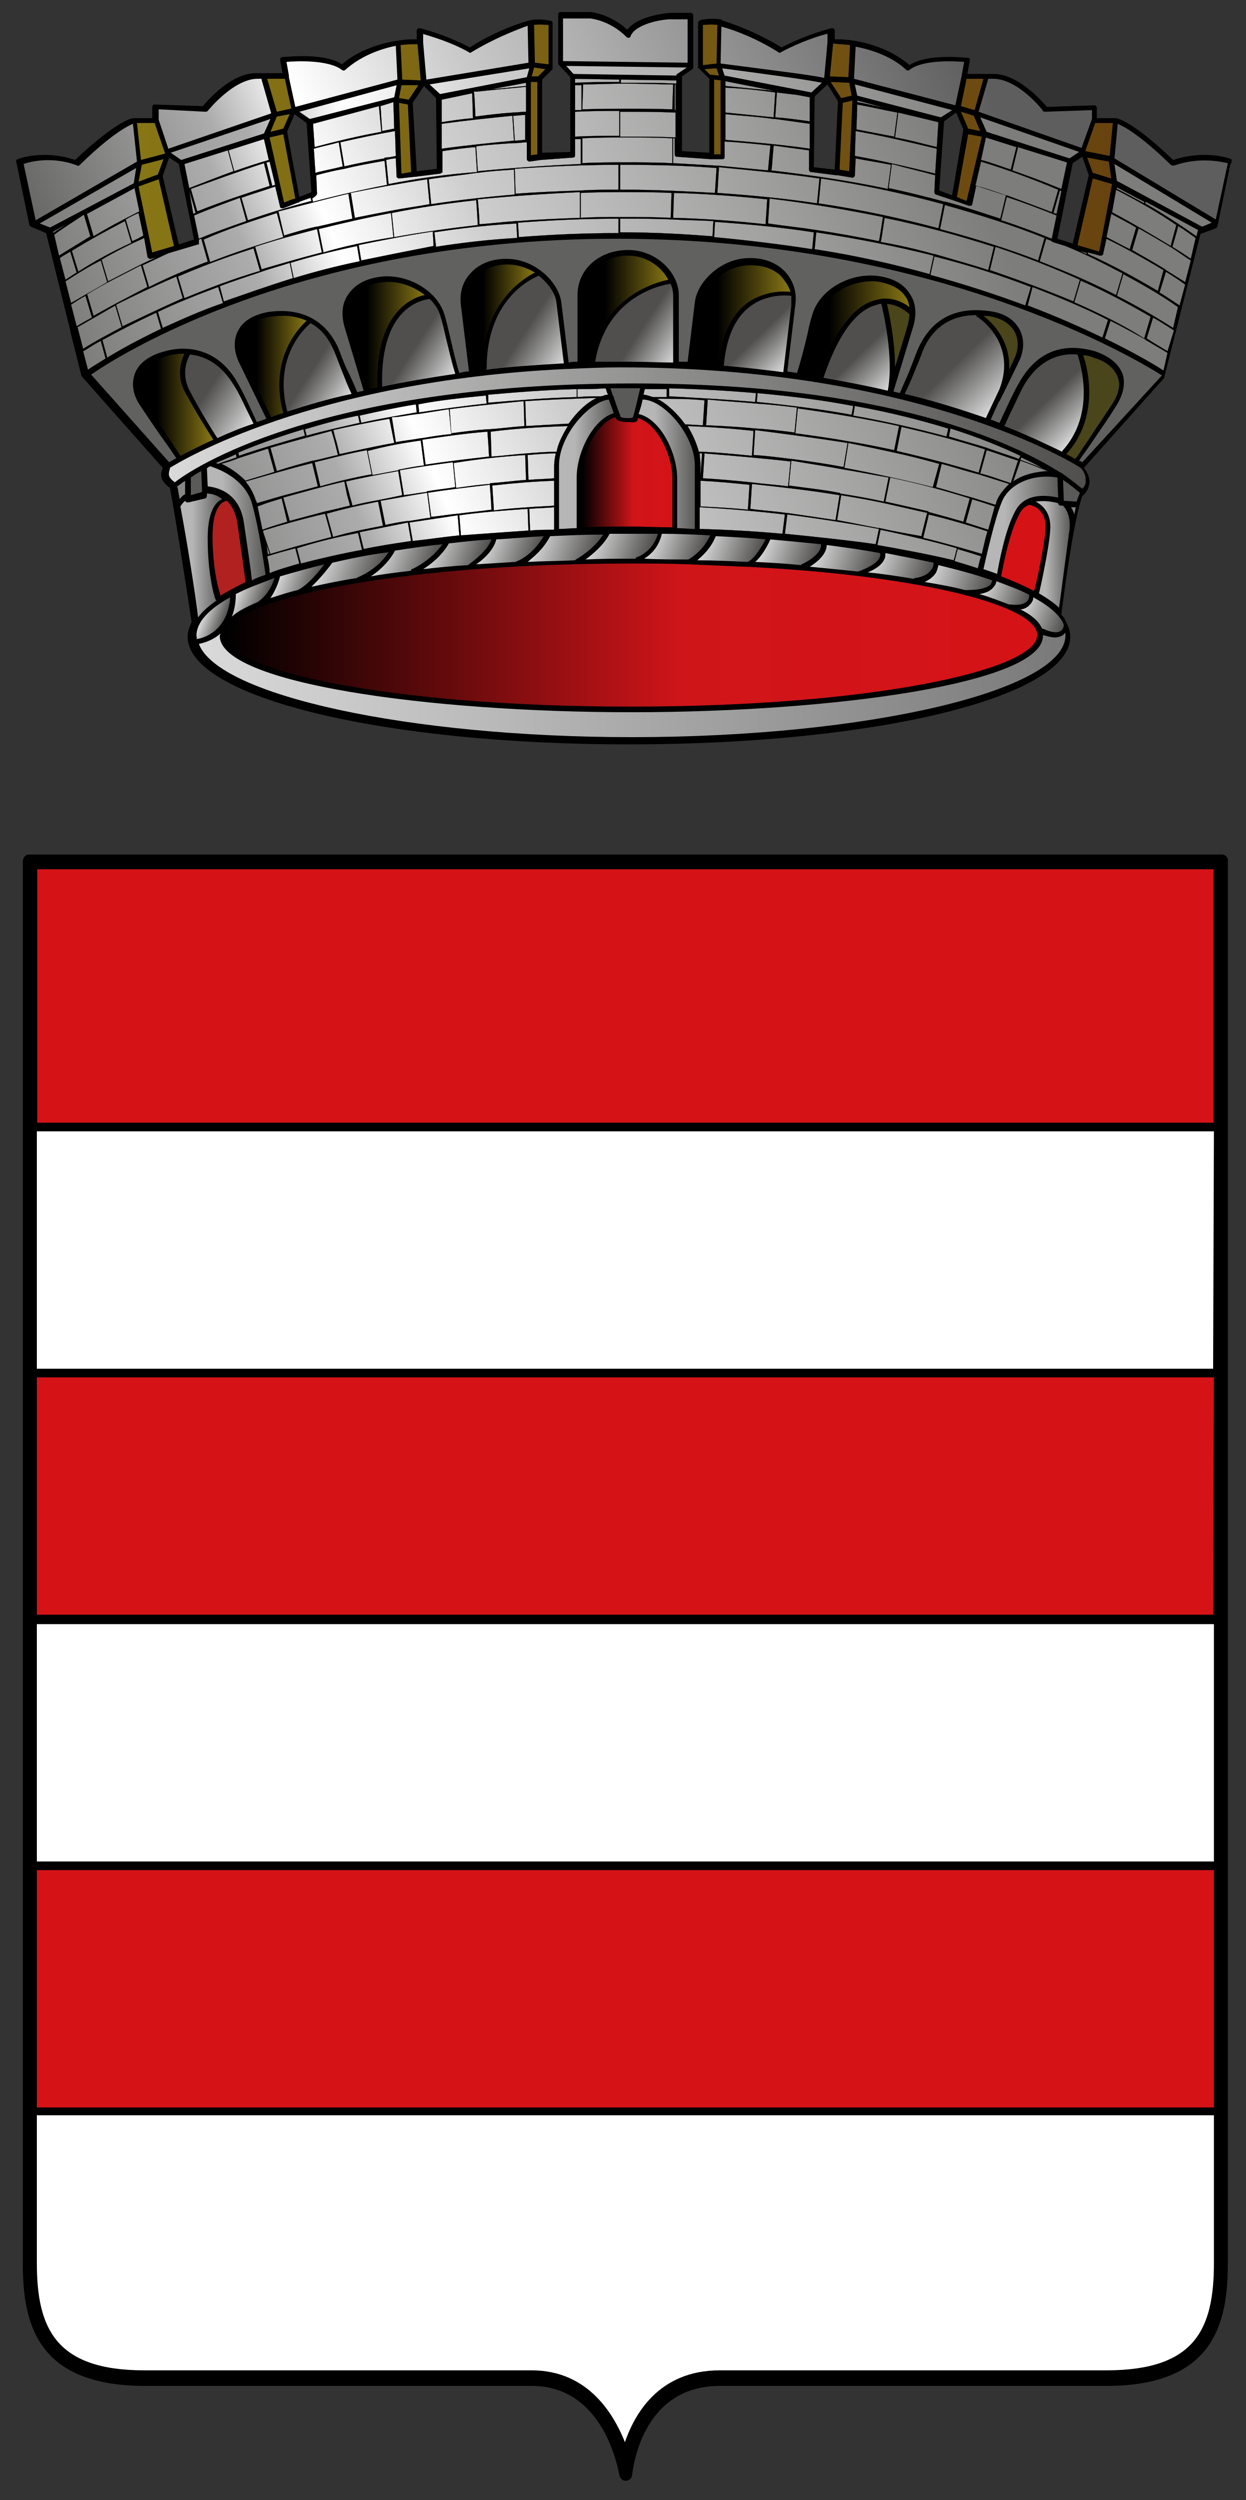 <?xml version="1.0" encoding="UTF-8" standalone="no"?>
<!-- Generator: Adobe Illustrator 18.1.1, SVG Export Plug-In . SVG Version: 6.00 Build 0)  -->

<svg
   xmlns:dc="http://purl.org/dc/elements/1.1/"
   xmlns:cc="http://creativecommons.org/ns#"
   xmlns:rdf="http://www.w3.org/1999/02/22-rdf-syntax-ns#"
   xmlns:svg="http://www.w3.org/2000/svg"
   xmlns="http://www.w3.org/2000/svg"
   xmlns:sodipodi="http://sodipodi.sourceforge.net/DTD/sodipodi-0.dtd"
   xmlns:inkscape="http://www.inkscape.org/namespaces/inkscape"
   version="1.1"
   id="Livello_1"
   x="0px"
   y="0px"
   viewBox="0 0 155 311"
   enable-background="new 0 0 237 397.5"
   xml:space="preserve"
   inkscape:version="0.48.4 r9939"
   width="100%"
   height="100%"
   sodipodi:docname="Gavi-Stemma.svg"><rect x="0" y="0" width="155" height="311" fill="#333333" stroke="none"/><title
   id="title3387">Stemma comune di Gavi</title><defs
   id="defs408" /><sodipodi:namedview
   pagecolor="#ffffff"
   bordercolor="#666666"
   borderopacity="1"
   objecttolerance="10"
   gridtolerance="10"
   guidetolerance="10"
   inkscape:pageopacity="0"
   inkscape:pageshadow="2"
   inkscape:window-width="1920"
   inkscape:window-height="1018"
   id="namedview406"
   showgrid="false"
   fit-margin-top="0"
   fit-margin-left="0"
   fit-margin-right="0"
   fit-margin-bottom="0"
   inkscape:zoom="1.6792674"
   inkscape:cx="-42.687336"
   inkscape:cy="149.35"
   inkscape:window-x="-8"
   inkscape:window-y="-8"
   inkscape:window-maximized="1"
   inkscape:current-layer="g3" />
<g
   id="g3"
   transform="translate(-45.661,-37.1)">
	<path
   d="m 198.8,56.9 c -0.1,-0.1 -3.3,-1.2 -7.2,0.1 -4.8,-4.6 -6.8,-5.2 -7.2,-5.2 h 0 0 0 -2.3 c 0,0 0,0 0,0 v -1.3 c 0,-0.1 0,-0.1 -0.1,-0.2 -0.1,-0.1 -0.2,-0.1 -0.2,-0.1 l -5.9,0.2 c -0.6,-0.7 -3.6,-4.1 -6.6,-4.1 -1.4,0 -2.6,0 -3.3,0 l 0.3,-1.7 c 0,-0.1 0,-0.2 0,-0.2 -0.1,-0.1 -0.1,-0.1 -0.2,-0.1 -0.2,0 -5.1,-0.6 -7.3,0.9 -3.1,-2.7 -7.5,-3.3 -9.3,-3.2 v -1.1 c 0,-0.1 0,-0.2 -0.1,-0.2 -0.1,-0.1 -0.2,-0.1 -0.3,-0.1 0,0 -3.2,0.8 -6.2,2.4 -2.8,-1.7 -5.4,-2.7 -7.2,-3.3 -0.1,0 -0.1,0 -0.2,-0.1 0,0 -0.1,-0.1 -0.2,-0.1 0,0 0,0 -0.1,0 -1.2,-0.2 -2.4,0.1 -2.4,0.1 -0.1,0 -0.3,0.2 -0.3,0.3 v 5.6 l 0,0 v 0 c 0,0 0,0 0,0 0,0 0,0 0,0 0,0 0,0.1 0,0.1 v 0 l 0.1,0 0,0 1.3,1.3 v 9.2 l -3.4,-0.2 v -9.3 l 1.3,-0.9 c 0.1,-0.1 0.1,-0.2 0.1,-0.3 V 39 c 0,-0.1 0,-0.2 -0.1,-0.2 -0.1,-0.1 -0.2,-0.1 -0.2,-0.1 l -2.5,0 c -0.2,0 -4.1,0.3 -5.4,2.1 -2.2,-2 -4.5,-2.2 -4.6,-2.2 h -3.7 c -0.2,0 -0.3,0.1 -0.3,0.3 V 45 l 0,0 c 0,0.1 0,0.1 0.1,0.2 l 0,0 1.4,1.5 V 56 l -3.5,0.1 V 47 l 1.3,-1.3 0,0 c 0,0 0,0 0,-0.1 0,0 0,0 0,0 0,0 0,0 0,0 v 0 0 -5.6 c 0,-0.2 -0.1,-0.3 -0.2,-0.3 -0.1,0 -1.5,-0.4 -2.9,0 -1.7,0.5 -4.4,1.5 -7.2,3.3 -3,-1.6 -6.2,-2.4 -6.2,-2.4 -0.1,0 -0.2,0 -0.3,0.1 -0.1,0.1 -0.1,0.1 -0.1,0.3 v 1 c -1.8,-0.1 -6.3,0.5 -9.3,3.1 -2.2,-1.5 -7.1,-0.9 -7.4,-0.9 -0.1,0 -0.2,0.1 -0.2,0.1 -0.1,0.1 -0.1,0.2 -0.1,0.2 l 0.3,1.7 c -0.6,0 -1.8,0 -3.2,0 0,0 0,0 -0.1,0 -3.1,0 -6,3.4 -6.6,4.1 l -6,-0.2 c -0.1,0 -0.2,0 -0.2,0.1 -0.1,0.1 -0.1,0.1 -0.1,0.2 v 1.4 h -2.4 c -0.1,0 -2,0.3 -7.2,5.2 -3.8,-1.3 -7,-0.2 -7.1,-0.1 -0.2,0 -0.3,0.2 -0.2,0.4 l 1.6,7.7 c 0,0 0,0 0,0 0,0 0,0.1 0,0.1 l 0,0 c 0,0 0,0 0.1,0.1 0,0 0,0 0.1,0.1 0,0 0,0 0,0 l 1.9,0.8 3,12.1 c 0,0 0,0.1 0,0.1 h 0 l 1.4,5.6 c 0,0 0,0 0,0 0,0 0,0 0.1,0.1 v 0 l 0,0 10,11.3 0,0 c -0.3,0.9 -0.4,1.5 0.9,2.5 0.7,3.6 2.5,15.3 2.7,16.7 -0.3,0.6 -0.5,1.2 -0.5,1.8 0,7.5 24.1,13.4 54.9,13.4 30.8,0 54.9,-5.9 54.9,-13.4 0,-0.6 -0.2,-1.2 -0.5,-1.8 0,0 0,0 0,0 0,-0.1 -0.1,-0.2 -0.1,-0.2 -0.1,-0.3 -0.3,-0.5 -0.5,-0.7 0,0 0,0 0,-0.1 0,-0.1 1.4,-11.4 2.6,-14.7 0.6,-0.5 0.8,-1 0.9,-1.7 0,-0.8 -0.4,-1.4 -0.7,-1.8 l 10,-11.2 c 0,0 0,0 0,0 l 0,0 c 0,0 0,-0.1 0,-0.1 h 0 l 4.5,-17.8 1.9,-0.7 0,0 c 0,0 0.1,0 0.1,-0.1 0,0 0,0 0.1,-0.1 l 0,0 c 0,0 0,0 0,0 0,0 0,0 0,0 l 1.6,-7.7 c 0.3,-0.5 0.2,-0.7 0.1,-0.7 z m -130.9,10.6 -2,-8.5 0.8,-2.3 1.2,0.8 1.9,9.4 -1.9,0.6 z m 15,-5.9 -1.5,-8 c 0,-0.1 0,-0.1 0,-0.2 l 0.9,-2.1 1.5,1.1 0.6,8.6 -1.5,0.6 z m 14.6,-3.2 -0.5,-8.5 1.4,-2.1 1.5,1.5 0.1,8.8 -2.5,0.3 z m 52,-0.2 -2.6,-0.3 0.1,-8.8 1.6,-1.5 1.3,2.1 -0.4,8.5 z m 14.6,3.2 -1.6,-0.6 0.6,-8.6 1.5,-1.1 0.9,2.1 -1.4,8.2 z m 15,6 -1.9,-0.6 1.9,-9.4 1.2,-0.8 0.8,2.3 -2,8.5 z"
   id="path5"
   inkscape:connector-curvature="0" />
	<path
   d="M 197.7,143.4 H 49.3 c -0.5,0 -0.8,0.4 -0.8,0.9 v 174.4 c 0,7.5 1.8,15.2 15.2,15.2 h 48.1 c 9.1,0 10.8,10.6 10.9,11.1 0.1,0.4 0.4,0.7 0.8,0.7 0,0 0,0 0,0 0.4,0 0.8,-0.3 0.8,-0.8 0.1,-0.5 1.1,-11 10.9,-11 h 48.1 c 13.3,0 15.1,-7.7 15.1,-15.2 V 144.3 c 0.1,-0.5 -0.3,-0.9 -0.7,-0.9 z"
   id="path7"
   inkscape:connector-curvature="0" />
	<path
   d="M 50.108,239 H 196.708 c 0,0 0,0 0.1,0 v 29.8 c 0,0 -0.1,0 -0.1,0 H 50.108 V 239 z"
   id="path9"
   inkscape:connector-curvature="0"
   style="fill:#ffffff;stroke:#000000;stroke-width:0.275" />
	<path
   d="M 196.708,238.1 H 50.108 V 208.3 H 196.708 c 0,0 0,0 0.1,0 l -0.1,29.8 c 0,0 0,0 0,0 z"
   id="path11"
   inkscape:connector-curvature="0"
   style="fill:#d51317;stroke:#000000;stroke-width:0.275" />
	<path
   d="M 196.708,207.5 H 50.108 V 177.7 H 196.708 c 0,0 0,0 0.1,0 l -0.1,29.8 c 0,0 0,0 0,0 z"
   id="path13"
   inkscape:connector-curvature="0"
   style="fill:#ffffff;stroke:#000000;stroke-width:0.275" />
	<path
   d="M 50.108,269.6 H 196.708 c 0,0 0,0 0.1,0 v 29.8 c 0,0 -0.1,0 -0.1,0 H 50.108 v -29.8 z"
   id="path15"
   inkscape:connector-curvature="0"
   style="fill:#d51317;stroke:#000000;stroke-width:0.275" />
	<path
   d="m 196.758,145.1 v 31.8 c 0,0 -0.1,0 -0.1,0 H 50.158 V 145.1 H 196.758 z"
   id="path17"
   inkscape:connector-curvature="0"
   style="fill:#d51317;stroke:#000000;stroke-width:0.275" />
	<path
   d="m 183.308,332.1 h -48.1 c -7.6,0 -10.6,5.5 -11.8,9.2 -1.4,-3.7 -4.6,-9.2 -11.6,-9.2 H 63.608 c -11.2,0 -13.5,-5.4 -13.5,-13.5 V 300.1 H 196.708 c 0,0 0,0 0.1,0 v 18.5 c 0,8.2 -2.3,13.5 -13.5,13.5 z"
   id="path19"
   inkscape:connector-curvature="0"
   style="fill:#ffffff;stroke:#000000;stroke-width:0.275" />
	<path
   d="m 180.3,94.6 c -0.1,-0.1 -0.2,-0.1 -0.4,-0.2 0.3,-0.5 0.8,-1.1 1.4,-2 1,-1.5 2.3,-3.3 3.2,-4.8 0.9,-1.4 1.2,-2.8 0.8,-4 -0.5,-1.3 -1.7,-2.2 -3.4,-2.8 -2.8,-0.8 -6.7,-0.9 -9.4,3.8 -0.6,1 -1.2,2.3 -1.9,3.8 -0.2,0.4 -0.4,0.9 -0.6,1.3 -0.4,-0.1 -0.7,-0.3 -1.1,-0.4 l 1,-2.2 c 0,0 0.1,-0.1 0.1,-0.1 0.2,-0.4 0.4,-0.8 0.6,-1.2 l 1.8,-3.7 c 0.7,-1.4 0.7,-2.9 0.1,-4 -0.7,-1.3 -2,-2.1 -3.8,-2.3 -2.8,-0.4 -6.6,0 -8.7,4.4 -0.3,0.6 -0.6,1.5 -1,2.5 -0.4,1.1 -1,2.3 -1.4,3.3 -0.3,-0.1 -0.5,-0.1 -0.8,-0.2 l 2.5,-8.2 c 0.4,-1.5 0.3,-2.9 -0.5,-4 -0.8,-1.3 -2.3,-2 -4.2,-2.2 -3.5,-0.3 -7.1,1.9 -7.9,4.9 -0.2,0.6 -0.4,1.4 -0.6,2.4 -0.4,1.7 -0.9,3.6 -1.3,4.8 -0.4,-0.1 -0.8,-0.1 -1.2,-0.2 l 1,-8.3 c 0.2,-1.5 -0.2,-2.8 -1.1,-3.9 -1,-1.2 -2.6,-1.9 -4.5,-1.9 0,0 -0.1,0 -0.1,0 -3.5,0 -6.5,2.9 -6.8,5.5 l -0.9,7.4 c -0.4,0 -0.7,0 -1.1,0 v -8.3 c 0,-2.7 -2.7,-5.6 -6.3,-5.6 -3.6,0 -6.3,2.4 -6.3,5.6 v 8.3 c -0.4,0 -0.7,0 -1.1,0.1 l -0.9,-7.4 c -0.3,-2.6 -3.3,-5.5 -6.8,-5.5 0,0 -0.1,0 -0.1,0 -1.9,0 -3.5,0.7 -4.5,1.9 -0.9,1 -1.3,2.4 -1.1,3.9 l 1,8.2 c -0.4,0 -0.8,0.1 -1.2,0.2 0,0 0,0 0,0 -0.4,-1.2 -0.8,-3 -1.2,-4.7 -0.2,-0.9 -0.4,-1.7 -0.6,-2.4 -0.8,-3 -4.4,-5.2 -7.8,-4.9 -1.9,0.2 -3.3,0.9 -4.2,2.2 -0.8,1.1 -0.9,2.5 -0.5,4 l 2.4,8 c -0.3,0.1 -0.6,0.1 -0.8,0.2 -0.4,-1 -0.9,-2.1 -1.4,-3.1 -0.4,-0.9 -0.7,-1.8 -1,-2.5 -2,-4.3 -5.8,-4.8 -8.6,-4.4 -1.8,0.3 -3.2,1.1 -3.8,2.3 -0.6,1.1 -0.6,2.5 0.1,4 l 3.4,7 c -0.4,0.1 -0.8,0.3 -1.2,0.4 l -0.5,-1.1 c -0.7,-1.5 -1.3,-2.8 -1.9,-3.8 -1.7,-3 -4,-4 -6.1,-4.2 0,0 -0.1,0 -0.1,0 -1.1,-0.1 -2.2,0.1 -3.2,0.4 -1.7,0.5 -3,1.5 -3.4,2.8 -0.4,1.2 -0.2,2.6 0.8,4 1,1.5 2.2,3.3 3.3,4.8 l 1.1,1.6 c -0.4,0.2 -0.7,0.4 -0.9,0.5 L 57,83.7 c 2.7,-1.9 25.6,-16.9 65.4,-16.9 39.9,0 64.8,15.1 67.8,17 l -9.9,10.8 z"
   id="path21"
   inkscape:connector-curvature="0"
   style="fill:#616160" />
	<linearGradient
   id="SVGID_1_"
   gradientUnits="userSpaceOnUse"
   x1="166.027"
   y1="85.268"
   x2="182.866"
   y2="85.268"
   gradientTransform="translate(2,0)">
		<stop
   offset="1"
   style="stop-color:#4A451A"
   id="stop24" />
		<stop
   offset="1"
   style="stop-color:#06933E"
   id="stop26" />
	</linearGradient>
	<path
   d="m 180.4,81.3 c 0.5,0 0.9,0.1 1.3,0.3 1.5,0.4 2.6,1.3 3,2.4 0.4,1 0.1,2.2 -0.7,3.4 -1,1.5 -2.2,3.3 -3.2,4.8 -0.6,0.8 -1,1.6 -1.4,2 -0.3,-0.2 -0.7,-0.4 -1.1,-0.6 4.2,-4.6 2.7,-10.7 2.1,-12.3 z M 168,76.4 c 0.2,0 0.3,0 0.5,0 1.6,0.2 2.8,0.9 3.4,2 0.5,1 0.5,2.2 -0.1,3.4 l -0.6,1.3 c 0.2,-3.6 -2.1,-5.9 -3.2,-6.7 z"
   id="path28"
   inkscape:connector-curvature="0"
   style="fill:url(#SVGID_1_)" />
	<linearGradient
   id="SVGID_2_"
   gradientUnits="userSpaceOnUse"
   x1="153.963"
   y1="78.842"
   x2="156.801"
   y2="78.842"
   gradientTransform="translate(2,0)">
		<stop
   offset="1"
   style="stop-color:#4A451A"
   id="stop31" />
		<stop
   offset="1"
   style="stop-color:#06933E"
   id="stop33" />
	</linearGradient>
	<path
   d="m 158.8,76.2 c 0,0.4 -0.1,0.8 -0.2,1.3 l -1.6,5.3 c 0,-3.5 -0.8,-7 -1,-7.9 1.5,0.1 2.6,1.1 2.8,1.3 z"
   id="path35"
   inkscape:connector-curvature="0"
   style="fill:url(#SVGID_2_)" />
	<g
   id="g37"
   transform="translate(2,0)">
		<linearGradient
   id="SVGID_3_"
   gradientUnits="userSpaceOnUse"
   x1="171.577"
   y1="83.997"
   x2="178.215"
   y2="90.87">
			<stop
   offset="0.387"
   style="stop-color:#504F4E"
   id="stop40" />
			<stop
   offset="1"
   style="stop-color:#DADADA"
   id="stop42" />
		</linearGradient>
		<path
   d="m 177.7,81.2 c 0.3,0.9 2.4,7.3 -1.9,12 0,0 0,0.1 0,0.1 -1.7,-0.8 -4.1,-2 -7.2,-3.2 0.2,-0.4 0.4,-0.9 0.6,-1.3 0.7,-1.4 1.3,-2.8 1.8,-3.7 1.9,-3.3 4.5,-4.1 6.7,-3.9 z"
   id="path44"
   inkscape:connector-curvature="0"
   style="fill:url(#SVGID_3_)" />
		<linearGradient
   id="SVGID_4_"
   gradientUnits="userSpaceOnUse"
   x1="158.87"
   y1="79.401"
   x2="167.338"
   y2="88.17">
			<stop
   offset="0.387"
   style="stop-color:#504F4E"
   id="stop47" />
			<stop
   offset="1"
   style="stop-color:#DADADA"
   id="stop49" />
		</linearGradient>
		<path
   d="m 165.1,76.3 c 0,0.1 0.1,0.2 0.1,0.2 0.2,0.1 5,3.2 2.8,9 l -1.7,3.6 c -2.9,-1 -6.3,-2.1 -10.1,-3 0.5,-1 1,-2.2 1.4,-3.2 0.4,-0.9 0.7,-1.8 1,-2.5 1.5,-3.2 4.1,-4.1 6.5,-4.1 z"
   id="path51"
   inkscape:connector-curvature="0"
   style="fill:url(#SVGID_4_)" />
		<linearGradient
   id="SVGID_5_"
   gradientUnits="userSpaceOnUse"
   x1="148.446"
   y1="78.214"
   x2="154.908"
   y2="84.906">
			<stop
   offset="0.387"
   style="stop-color:#504F4E"
   id="stop54" />
			<stop
   offset="1"
   style="stop-color:#DADADA"
   id="stop56" />
		</linearGradient>
		<path
   d="m 152.8,75 c 0.2,-0.1 0.3,-0.1 0.5,-0.1 0.2,0.9 1.6,6.6 0.8,10.8 -2.5,-0.6 -5.2,-1.1 -8,-1.6 1.8,-5.4 4.1,-8.5 6.7,-9.1 z"
   id="path58"
   inkscape:connector-curvature="0"
   style="fill:url(#SVGID_5_)" />
		<linearGradient
   id="SVGID_6_"
   gradientUnits="userSpaceOnUse"
   x1="135.874"
   y1="76.199"
   x2="141.965"
   y2="82.507">
			<stop
   offset="0.387"
   style="stop-color:#504F4E"
   id="stop61" />
			<stop
   offset="1"
   style="stop-color:#DADADA"
   id="stop63" />
		</linearGradient>
		<path
   d="m 137,75.2 c 2,-1.5 4.4,-1.4 5.1,-1.3 0,0.4 0,0.7 0,1.2 l -1,8.3 c -2.4,-0.3 -4.8,-0.6 -7.4,-0.8 0.3,-3.5 1.4,-6 3.3,-7.4 z"
   id="path65"
   inkscape:connector-curvature="0"
   style="fill:url(#SVGID_6_)" />
		<linearGradient
   id="SVGID_7_"
   gradientUnits="userSpaceOnUse"
   x1="120.499"
   y1="76.002"
   x2="128.29"
   y2="81.062">
			<stop
   offset="0.387"
   style="stop-color:#504F4E"
   id="stop68" />
			<stop
   offset="1"
   style="stop-color:#DADADA"
   id="stop70" />
		</linearGradient>
		<path
   d="m 122.3,82.1 c 0,0 -0.1,0 -0.1,0 -0.4,0 -0.8,0 -1.3,0 -0.1,0 -0.1,0 -0.2,0 h 0 c -1,0 -2,0 -3,0 0,0 0,0 0,0 1.4,-8.3 8.5,-9.6 9.4,-9.7 0.2,0.5 0.3,1 0.3,1.5 v 8.3 c -1.6,0 -3.3,-0.1 -5.1,-0.1 z"
   id="path72"
   inkscape:connector-curvature="0"
   style="fill:url(#SVGID_7_)" />
		<linearGradient
   id="SVGID_8_"
   gradientUnits="userSpaceOnUse"
   x1="105.69"
   y1="76.134"
   x2="114.247"
   y2="81.692">
			<stop
   offset="0.387"
   style="stop-color:#504F4E"
   id="stop75" />
			<stop
   offset="1"
   style="stop-color:#DADADA"
   id="stop77" />
		</linearGradient>
		<path
   d="m 104.2,82.9 c 0,-8.7 5.7,-11.2 6.5,-11.5 1.2,1 2.1,2.2 2.2,3.5 l 0.9,7.4 c -3.4,0.2 -6.6,0.4 -9.7,0.8 0.1,-0.1 0.1,-0.1 0.1,-0.2 z"
   id="path79"
   inkscape:connector-curvature="0"
   style="fill:url(#SVGID_8_)" />
		<linearGradient
   id="SVGID_9_"
   gradientUnits="userSpaceOnUse"
   x1="92.024"
   y1="78.384"
   x2="100.159"
   y2="83.667">
			<stop
   offset="0.387"
   style="stop-color:#504F4E"
   id="stop82" />
			<stop
   offset="1"
   style="stop-color:#DADADA"
   id="stop84" />
		</linearGradient>
		<path
   d="M 91.2,85.2 C 90.9,74.8 96.7,74.4 97,74.3 c 0,0 0.1,0 0.1,0 0.7,0.6 1.2,1.5 1.4,2.3 0.2,0.6 0.4,1.5 0.6,2.4 0.4,1.6 0.8,3.4 1.2,4.6 -3.3,0.5 -6.3,1 -9.1,1.6 z"
   id="path86"
   inkscape:connector-curvature="0"
   style="fill:url(#SVGID_9_)" />
		<linearGradient
   id="SVGID_10_"
   gradientUnits="userSpaceOnUse"
   x1="79.107"
   y1="81.597"
   x2="87.033"
   y2="86.744">
			<stop
   offset="0.387"
   style="stop-color:#504F4E"
   id="stop89" />
			<stop
   offset="1"
   style="stop-color:#DADADA"
   id="stop91" />
		</linearGradient>
		<path
   d="m 79.4,88.3 c -1.8,-6.9 2.3,-10.5 2.9,-11 1.1,0.6 2.1,1.6 2.8,3.2 0.3,0.6 0.6,1.5 1,2.5 0.4,1 0.8,2.1 1.3,3.1 -2.9,0.6 -5.5,1.4 -8,2.2 z"
   id="path93"
   inkscape:connector-curvature="0"
   style="fill:url(#SVGID_10_)" />
		<linearGradient
   id="SVGID_11_"
   gradientUnits="userSpaceOnUse"
   x1="65.594"
   y1="83.749"
   x2="75.011"
   y2="89.864">
			<stop
   offset="0.387"
   style="stop-color:#504F4E"
   id="stop96" />
			<stop
   offset="1"
   style="stop-color:#DADADA"
   id="stop98" />
		</linearGradient>
		<path
   d="m 70.7,91.6 c -0.4,-0.6 -2.1,-3.3 -3.4,-5.8 -1.2,-2.2 -0.3,-4.1 0,-4.6 1.9,0.2 3.9,1.2 5.5,3.9 0.6,0.9 1.2,2.3 1.9,3.7 l 0.5,1 C 73.4,90.4 72,91 70.7,91.6 z"
   id="path100"
   inkscape:connector-curvature="0"
   style="fill:url(#SVGID_11_)" />
	</g>
	<linearGradient
   id="SVGID_12_"
   gradientUnits="userSpaceOnUse"
   x1="143.49"
   y1="78.07"
   x2="156.738"
   y2="78.07"
   gradientTransform="translate(2,0)">
		<stop
   offset="0.252"
   style="stop-color:#000000"
   id="stop103" />
		<stop
   offset="1"
   style="stop-color:#877615"
   id="stop105" />
	</linearGradient>
	<path
   d="m 154.7,74.4 c -2.8,0.6 -5.3,3.9 -7.2,9.7 -0.6,-0.1 -1.3,-0.2 -1.9,-0.3 0.3,-1.2 0.8,-3.1 1.2,-4.8 0.3,-0.9 0.5,-1.7 0.6,-2.4 0.7,-2.7 4,-4.7 7.2,-4.5 1.6,0.2 3,0.8 3.7,1.9 0.3,0.4 0.4,0.8 0.5,1.3 -0.8,-0.6 -2.3,-1.4 -4.1,-0.9 z"
   id="path107"
   inkscape:connector-curvature="0"
   style="fill:url(#SVGID_12_)" />
	<linearGradient
   id="SVGID_13_"
   gradientUnits="userSpaceOnUse"
   x1="129.897"
   y1="76.283"
   x2="141.971"
   y2="76.283"
   gradientTransform="translate(2,0)">
		<stop
   offset="0.252"
   style="stop-color:#000000"
   id="stop110" />
		<stop
   offset="1"
   style="stop-color:#877615"
   id="stop112" />
	</linearGradient>
	<path
   d="m 131.9,82.4 0.9,-7.4 c 0.3,-2.3 3,-4.9 6.2,-4.9 0,0 0.1,0 0.1,0 1.7,0 3.2,0.6 4,1.7 0.4,0.5 0.7,1 0.9,1.6 -1,-0.1 -3.3,-0.1 -5.4,1.4 -2.1,1.6 -3.2,4.2 -3.6,7.9 -1,-0.2 -2,-0.3 -3.1,-0.3 z"
   id="path114"
   inkscape:connector-curvature="0"
   style="fill:url(#SVGID_13_)" />
	<linearGradient
   id="SVGID_14_"
   gradientUnits="userSpaceOnUse"
   x1="116.229"
   y1="75.565"
   x2="126.911"
   y2="75.565"
   gradientTransform="translate(2,0)">
		<stop
   offset="0.252"
   style="stop-color:#000000"
   id="stop117" />
		<stop
   offset="1"
   style="stop-color:#877615"
   id="stop119" />
	</linearGradient>
	<path
   d="m 119.2,82.2 c -0.3,0 -0.7,0 -1,0 v -8.3 c 0,-2.9 2.4,-5 5.6,-5 2.2,0 4.1,1.3 5,3 -1.5,0.3 -8.3,2.1 -9.7,10.2 0.1,0 0.1,0 0.1,0.1 z"
   id="path121"
   inkscape:connector-curvature="0"
   style="fill:url(#SVGID_14_)" />
	<linearGradient
   id="SVGID_15_"
   gradientUnits="userSpaceOnUse"
   x1="101.623"
   y1="76.633"
   x2="110.125"
   y2="76.633"
   gradientTransform="translate(2,0)">
		<stop
   offset="0.252"
   style="stop-color:#000000"
   id="stop124" />
		<stop
   offset="1"
   style="stop-color:#877615"
   id="stop126" />
	</linearGradient>
	<path
   d="m 104.7,83.3 -1,-8.2 c -0.2,-1.3 0.2,-2.5 1,-3.4 0.9,-1 2.3,-1.7 4,-1.7 0,0 0.1,0 0.1,0 1.2,0 2.4,0.4 3.4,1 -1.5,0.8 -6.5,3.8 -6.5,11.9 0,0.1 0,0.2 0.1,0.2 -0.5,0.1 -0.8,0.1 -1.1,0.2 z"
   id="path128"
   inkscape:connector-curvature="0"
   style="fill:url(#SVGID_15_)" />
	<linearGradient
   id="SVGID_16_"
   gradientUnits="userSpaceOnUse"
   x1="86.944"
   y1="78.82"
   x2="96.478"
   y2="78.82"
   gradientTransform="translate(2,0)">
		<stop
   offset="0.252"
   style="stop-color:#000000"
   id="stop131" />
		<stop
   offset="1"
   style="stop-color:#877615"
   id="stop133" />
	</linearGradient>
	<path
   d="m 91.6,85.5 -2.4,-8 c -0.4,-1.3 -0.3,-2.5 0.4,-3.4 0.7,-1.1 2,-1.7 3.7,-1.9 1.9,-0.2 3.8,0.5 5.2,1.6 -1.5,0.3 -6.2,2.1 -5.9,11.5 -0.4,0.1 -0.7,0.1 -1,0.2 z"
   id="path135"
   inkscape:connector-curvature="0"
   style="fill:url(#SVGID_16_)" />
	<linearGradient
   id="SVGID_17_"
   gradientUnits="userSpaceOnUse"
   x1="73.495"
   y1="82.666"
   x2="81.764"
   y2="82.666"
   gradientTransform="translate(2,0)">
		<stop
   offset="0.252"
   style="stop-color:#000000"
   id="stop138" />
		<stop
   offset="1"
   style="stop-color:#877615"
   id="stop140" />
	</linearGradient>
	<path
   d="M 79.4,89 76,81.9 c -0.6,-1.3 -0.7,-2.5 -0.1,-3.4 0.6,-1.1 1.8,-1.8 3.4,-2 1.4,-0.2 3,-0.2 4.5,0.5 -1.1,1 -4.7,4.9 -2.9,11.5 l 0,0 c -0.5,0.1 -1,0.3 -1.5,0.5 z"
   id="path142"
   inkscape:connector-curvature="0"
   style="fill:url(#SVGID_17_)" />
	<linearGradient
   id="SVGID_18_"
   gradientUnits="userSpaceOnUse"
   x1="60.886"
   y1="87.483"
   x2="70.119"
   y2="87.483"
   gradientTransform="translate(2,0)">
		<stop
   offset="0.252"
   style="stop-color:#000000"
   id="stop145" />
		<stop
   offset="1"
   style="stop-color:#877615"
   id="stop147" />
	</linearGradient>
	<path
   d="M 68.1,93.8 67,92.1 c -1,-1.5 -2.3,-3.3 -3.2,-4.8 -0.8,-1.2 -1.1,-2.4 -0.7,-3.4 0.4,-1.1 1.5,-1.9 3,-2.4 0.8,-0.3 1.6,-0.4 2.5,-0.4 -0.4,0.9 -1.1,2.8 0.2,5 1.3,2.4 2.9,4.9 3.4,5.7 -1.8,0.8 -3.1,1.5 -4.1,2 z"
   id="path149"
   inkscape:connector-curvature="0"
   style="fill:url(#SVGID_18_)" />
	<linearGradient
   id="SVGID_19_"
   gradientUnits="userSpaceOnUse"
   x1="60.808"
   y1="54.331"
   x2="182.102"
   y2="54.331"
   gradientTransform="translate(2,0)">
		<stop
   offset="0"
   style="stop-color:#877615"
   id="stop152" />
		<stop
   offset="1"
   style="stop-color:#68430F"
   id="stop154" />
	</linearGradient>
	<path
   d="m 64.9,52.4 1.3,3.8 -3,0.8 -0.5,-4.6 h 2.2 z m 16.8,-1.1 -0.8,1.8 -1.6,0.4 0.8,-1.9 1.6,-0.3 z m 16,-3.6 -1.2,1.8 -1.2,-0.2 0.3,-1.6 2.1,0 z m 14.8,8.6 -0.8,0.1 v -9.1 l 0.8,0 v 9 z m 38.8,-8.9 0.3,1.6 -1.3,0.3 -1.3,-2 2.3,0.1 z m 15.5,4.1 0.8,1.9 -1.5,-0.3 v 0 l -0.9,-2.1 1.6,0.5 z m 15.1,0.9 h 2.2 l -0.4,4.1 -3,-0.6 c 0,0 0,-0.1 0,-0.1 l 1.2,-3.4 z m -0.3,6.2 -0.7,-1.9 2.7,0.5 v 0 l 0.3,2.1 -2.3,-0.7 z m -118.3,-1 2.7,-0.7 -0.7,1.9 -2.4,0.9 0.4,-2.1 z m 17.6,-3.8 1.5,8 -0.4,0.1 -1,0.4 -1.8,-8.1 1.7,-0.4 z m 15.5,-3.7 0.4,8.4 -1.2,0.2 -0.3,-8.8 1.1,0.2 z m 54.1,-0.2 1.2,-0.3 -0.4,8.8 -1.2,-0.2 0.4,-8.3 z m 15.6,3.9 1.7,0.3 -1.9,8 -1,-0.4 -0.2,-0.1 1.4,-7.8 z m -103.2,6.5 2.5,-0.9 1.9,8.3 -2.7,0.8 -1.7,-8.2 z m 71.9,-14.7 0.3,0.9 -1,-0.1 c 0,0 0,0 -0.1,0 l -0.7,-0.7 1.5,-0.1 z m -0.3,1.4 0.8,0.1 v 9.2 h -0.8 V 47 z m 47.9,21.4 -2.7,-0.8 1.9,-8.3 2.4,0.7 0,0 -1.6,8.4 z M 168,46.9 l -1.1,3.9 -1.7,-0.5 0.7,-3.4 c 0.3,0 1.1,0 2.1,0 z m -16.6,-4.2 -0.2,4 -2.3,-0.1 0.4,-4.1 c 0.5,0.1 1.2,0.1 2.1,0.2 z m -16.5,-2.5 -0.1,4.8 -1.7,0.2 v -5 c 0.3,0 1,-0.1 1.8,0 z m -22.3,6.4 c -0.1,0 -0.1,0 -0.2,0 l -0.6,0 0.3,-1.1 1.4,0.2 -0.9,0.9 z m 1.3,-6.4 v 4.9 l -1.7,-0.2 -0.1,-4.7 c 0.7,-0.1 1.4,0 1.8,0 z M 97.6,42.6 98,47.1 95.7,47 95.5,42.8 c 0,0 0,0 0,-0.1 0.9,-0.1 1.6,-0.1 2.1,-0.1 z m -16.5,4.3 0.8,3.7 -1.8,0.4 -1.2,-4.1 c 1,0 1.8,0 2.2,0 z"
   id="path156"
   inkscape:connector-curvature="0"
   style="fill:url(#SVGID_19_)" />
	<linearGradient
   id="SVGID_20_"
   gradientUnits="userSpaceOnUse"
   x1="57.909"
   y1="87.572"
   x2="186.056"
   y2="33.176"
   gradientTransform="translate(2,0)">
		<stop
   offset="0"
   style="stop-color:#686867"
   id="stop159" />
		<stop
   offset="0.178"
   style="stop-color:#ACACAC"
   id="stop161" />
		<stop
   offset="0.258"
   style="stop-color:#FFFFFF"
   id="stop163" />
		<stop
   offset="0.393"
   style="stop-color:#CDCDCD"
   id="stop165" />
		<stop
   offset="0.828"
   style="stop-color:#5F5E5E"
   id="stop167" />
	</linearGradient>
	<path
   d="m 191.7,57.7 c 3.1,-1.1 5.8,-0.5 6.7,-0.3 l -1.5,7 -12.6,-7.6 0.4,-4.3 c 0.7,0.3 2.7,1.3 6.6,5.1 0.1,0.1 0.2,0.1 0.4,0.1 z M 169.2,46.9 c 0,0 0,0 0,0 3.1,0 6.2,3.9 6.2,4 0.1,0.1 0.2,0.1 0.3,0.1 l 5.8,-0.2 v 1.1 l -1.3,3.6 -12.8,-4.5 1.2,-4.1 c 0.2,0 0.4,0 0.6,0 z m -10.4,-1.1 c 1.6,-1.3 5.6,-1.1 6.8,-1 l -0.3,1.7 -0.8,3.7 -12.6,-3.3 0.2,-4 c 2,0.4 4.5,1.2 6.3,2.9 0.1,0.1 0.3,0.1 0.4,0 z m -16.3,-2.2 c 0.1,0.1 0.2,0.1 0.3,0 2.4,-1.3 4.9,-2.1 5.8,-2.3 v 1 l -0.4,4.4 c 0,0 0,0 0,0.1 -1.2,-0.3 -4.4,-0.7 -12.9,-1.8 l 0.1,-4.6 c 1.8,0.5 4.4,1.5 7.1,3.2 z M 98.2,41.3 c 1,0.3 3.5,1 5.8,2.3 0.1,0.1 0.2,0.1 0.3,0 2.8,-1.7 5.4,-2.7 7,-3.3 l 0.1,4.6 -12.7,2.1 -0.4,-4.6 c 0,0 0,0 0,-0.1 0,0 0,-0.1 0,-0.1 v -0.9 z m -10,4.5 c 0.1,0.1 0.3,0.1 0.4,0 1.9,-1.7 4.3,-2.6 6.3,-3 l 0.2,4.2 -12.7,3.4 -0.8,-3.7 c 0,0 0,0 0,0 0,-0.1 0,-0.1 0,-0.2 l -0.3,-1.7 c 1.2,-0.1 5.2,-0.3 6.9,1 z m 30.9,-6.4 c 0,0 2.4,0.2 4.5,2.3 0.1,0.1 0.2,0.1 0.3,0.1 0.1,0 0.2,-0.1 0.2,-0.2 0.6,-1.5 3.8,-2.1 5,-2.1 h 2.1 v 5.4 l -15.5,-0.2 v -5.3 h 3.4 z M 71.2,51 c 0.1,0 0.2,0 0.3,-0.1 0,0 3.2,-4 6.2,-4 0,0 0,0 0,0 0.2,0 0.4,0 0.5,0 0,0 0,0.1 0,0.1 l 1.2,4.2 -12.8,4.4 -1.2,-3.6 v -1.3 l 5.8,0.3 z m -15.9,6.7 c 0.1,0.1 0.2,0 0.3,-0.1 3.9,-3.8 5.9,-4.8 6.6,-5.1 l 0.5,4.7 -12.6,7.3 -1.5,-7 c 0.8,-0.3 3.6,-1 6.7,0.2 z"
   id="path169"
   inkscape:connector-curvature="0"
   style="fill:url(#SVGID_20_)" />
	<path
   d="m 173.7,99.9 c 0.1,0 2.3,0.4 2,3.2 -0.1,1.8 -1.1,6.6 -1.4,7.5 -1.2,-0.6 -2.5,-1.2 -4.1,-1.8 0.2,-1 1,-5.5 2.3,-7.8 0.3,-0.6 0.7,-0.9 1.2,-1.1 -0.1,0 -0.1,0 0,0 z"
   id="path171"
   inkscape:connector-curvature="0"
   style="fill:#d51317" />
	<path
   d="m 73.1,111.2 c 0,0 -1,-2.8 -1,-7.4 0,-4.3 1.7,-4.4 1.8,-4.4 v 0 c 0.6,0.6 1.1,1.5 1.3,2.8 0.5,3.5 0.9,6.4 1,7.3 -1.1,0.6 -2.2,1.1 -3.1,1.7 0,0 0,0 0,0 z"
   id="path173"
   inkscape:connector-curvature="0"
   style="fill:#b02120" />
	<linearGradient
   id="SVGID_21_"
   gradientUnits="userSpaceOnUse"
   x1="116.083"
   y1="95.953"
   x2="127.341"
   y2="95.953"
   gradientTransform="translate(2,0)">
		<stop
   offset="0"
   style="stop-color:#000000"
   id="stop176" />
		<stop
   offset="0.564"
   style="stop-color:#D01519"
   id="stop178" />
		<stop
   offset="1"
   style="stop-color:#D51317"
   id="stop180" />
	</linearGradient>
	<path
   d="m 125,89.3 c 0,0 0,-0.1 0,-0.2 2.3,0.6 4.3,4.5 4.3,7.4 v 6.2 c -1.7,0 -3.4,-0.1 -5.1,-0.1 -2.1,0 -4.1,0 -6.2,0.1 v -6.3 c 0,-2.9 1.9,-6.7 4.2,-7.4 0.1,0.1 0.1,0.2 0.1,0.2 0.2,0.3 0.9,0.4 1.4,0.4 0.1,0 0.3,0 0.3,0 0.6,0.1 0.9,0 1,-0.3 z"
   id="path182"
   inkscape:connector-curvature="0"
   style="fill:url(#SVGID_21_)" />
	<linearGradient
   id="SVGID_22_"
   gradientUnits="userSpaceOnUse"
   x1="71.658"
   y1="116.145"
   x2="172.845"
   y2="116.145"
   gradientTransform="translate(2,0)">
		<stop
   offset="0"
   style="stop-color:#000000"
   id="stop185" />
		<stop
   offset="0.564"
   style="stop-color:#D01519"
   id="stop187" />
		<stop
   offset="1"
   style="stop-color:#D51317"
   id="stop189" />
	</linearGradient>
	<path
   d="m 77.4,112.9 c 0,0 0.1,0 0,0 0.1,0 0.1,0 0.2,-0.1 7.3,-3 24.2,-5.6 46.6,-5.6 2.4,0 4.7,0 7,0.1 0,0 0.1,0 0.1,0 0,0 0,0 0.1,0 2.4,0.1 4.7,0.2 6.9,0.3 0,0 0,0 0,0 0,0 0.1,0 0.1,0 0,0 0.1,0 0.1,0 22.1,1.1 36.2,4.9 36.2,8.5 0,4.3 -20.3,8.9 -50.6,8.9 -30.3,0 -50.6,-4.6 -50.6,-8.9 0.2,-1 1.5,-2.1 3.9,-3.2 z"
   id="path191"
   inkscape:connector-curvature="0"
   style="fill:url(#SVGID_22_)" />
	<g
   id="g193"
   transform="translate(2,0)">
		<path
   d="m 177.6,99.5 -1.6,-0.1 -0.1,-2.6 c 1.2,0.8 1.8,1.4 2.1,1.6 -0.1,0.3 -0.3,0.7 -0.4,1.1 z"
   id="path195"
   inkscape:connector-curvature="0"
   style="fill:#5a5a59" />
		<path
   d="m 122.4,89 c -0.2,0.2 -1.3,0.1 -1.5,0 -0.1,-0.2 -0.5,-1.3 -0.9,-2.5 l 0,0 c 0,-0.1 0,-0.1 -0.1,-0.2 -0.1,-0.3 -0.2,-0.6 -0.3,-0.9 0.9,0 1.8,0 2.8,0 0.3,0 0.6,0 0.9,0 -0.3,1.3 -0.8,3.4 -0.9,3.6 z"
   id="path197"
   inkscape:connector-curvature="0"
   style="fill:#5a5a59" />
		<path
   d="m 68.7,95.7 0.1,2.6 -1.4,0.4 v -2.1 c 0,0 0,-0.1 0,-0.1 0.3,-0.2 0.7,-0.5 1.3,-0.8 z"
   id="path199"
   inkscape:connector-curvature="0"
   style="fill:#5a5a59" />
	</g>
	<linearGradient
   id="SVGID_23_"
   gradientUnits="userSpaceOnUse"
   x1="63.788"
   y1="104.789"
   x2="187.069"
   y2="52.459"
   gradientTransform="translate(2,0)">
		<stop
   offset="0"
   style="stop-color:#7D7D7C"
   id="stop202" />
		<stop
   offset="0.178"
   style="stop-color:#ACACAC"
   id="stop204" />
		<stop
   offset="0.258"
   style="stop-color:#FFFFFF"
   id="stop206" />
		<stop
   offset="0.393"
   style="stop-color:#CDCDCD"
   id="stop208" />
		<stop
   offset="0.828"
   style="stop-color:#7D7D7C"
   id="stop210" />
	</linearGradient>
	<path
   d="m 188,62.2 0,0.2 c -1.1,-0.6 -2.2,-1.2 -3.4,-1.8 l 0,-0.2 3.4,1.8 z m 6.5,4.3 c -2,-1.4 -4.1,-2.8 -6.4,-4.1 l 0.1,-0.2 6.5,3.5 -0.2,0.8 z m -0.7,2.8 c -0.7,-0.5 -1.5,-1 -2.3,-1.5 0.5,-1.7 0.7,-2.4 0.7,-2.6 0.8,0.5 1.5,1 2.2,1.5 l -0.6,2.6 z m -0.7,2.9 c -0.8,-0.5 -1.6,-1 -2.4,-1.5 0,0 0,0 -0.1,-0.1 h 0 c -1.3,-0.8 -2.7,-1.6 -4.1,-2.4 l 0.8,-2.7 c 1.4,0.8 2.8,1.6 4.1,2.4 v 0 h 0 c 0.8,0.5 1.6,1.1 2.4,1.6 l -0.7,2.7 z m -0.7,2.9 c -0.8,-0.5 -1.6,-1.1 -2.5,-1.6 l 0.8,-2.6 c 0.8,0.5 1.6,1 2.4,1.6 l -0.7,2.6 z m -0.8,2.8 c -1.9,-1.2 -4.2,-2.6 -7,-4 l 0.8,-2.7 c 2.4,1.3 4.7,2.6 6.8,4.1 l -0.6,2.6 z m -0.7,2.9 c -0.8,-0.5 -1.7,-1 -2.6,-1.6 l 0.8,-2.6 c 0.9,0.5 1.8,1.1 2.6,1.6 l -0.8,2.6 z m -0.5,2.4 c -0.9,-0.6 -3.4,-2.1 -7.3,-4 l 0.7,-2.2 c 1.6,0.8 3,1.6 4.3,2.3 0,0 0,0 0.1,0.1 h 0 c 0,0 0,0 0,0 1,0.6 1.9,1.1 2.7,1.6 l -0.5,2.2 z M 56,80.8 c 0.7,-0.4 1.4,-0.9 2.2,-1.3 l 0.6,2.2 c -1.1,0.7 -1.8,1.1 -2.2,1.4 L 56,80.8 z m -0.7,-3 c 1.4,-0.8 3,-1.7 4.7,-2.7 l 0.8,2.7 c -1.7,0.9 -3.4,1.8 -4.8,2.7 l -0.7,-2.7 z m -1.5,-5.7 c 1.4,-0.9 2.8,-1.8 4.4,-2.6 l 0.8,2.7 c -1.5,0.9 -3,1.7 -4.5,2.6 l -0.7,-2.7 z m -0.7,-2.9 c 0.4,-0.3 0.8,-0.5 1.3,-0.8 l 0.8,2.6 v 0 c -0.5,0.3 -0.9,0.6 -1.4,0.9 L 53.1,69.2 z M 52.4,66.3 52.8,66 c 1,-0.7 2.1,-1.4 3.3,-2.2 l 0,0 0.8,2.7 c -1.3,0.8 -2.6,1.6 -3.9,2.4 l -0.6,-2.6 z m 58.7,-11.8 c -0.5,0 -0.9,0.1 -1.4,0.1 l -0.2,-3.1 c 0.5,0 1,-0.1 1.5,-0.1 v 3.1 z m 11.6,-7.5 0,0.3 c -1.8,0 -3.7,0 -5.5,0.1 v -0.5 l 5.5,0.1 z m 0.7,7.1 c -0.2,0 -0.4,0 -0.6,0 l 0,-3.1 c 2.3,0 4.6,0 6.9,0.1 v 3.1 c -2,-0.1 -4.1,-0.1 -6.3,-0.1 z m -6.2,-6.4 c 0.3,0 0.6,0 0.8,0 l 0,3.1 c -0.3,0 -0.5,0 -0.8,0 v -3.1 z m 1,-0.1 c 1.7,0 3.4,-0.1 5.2,-0.1 0,0 0,0 0,0 2,0 4,0.1 6,0.1 l -0.1,3.1 c -3.7,-0.1 -7.5,-0.1 -11.2,0 l 0.1,-3.1 z m 11.6,3.2 c -0.1,0 -0.1,0 -0.2,0 l 0,-3.2 c 0.1,0 0.1,0 0.1,0 v 3.2 z m 0,-3.3 c -2.1,-0.1 -4.2,-0.1 -6.4,-0.1 -0.2,0 -0.4,0 -0.5,0 V 47 l 6.9,0.1 v 0.4 z M 117.2,51 c 1.8,-0.1 3.7,-0.1 5.5,-0.1 l 0,3.1 c -1.9,0 -3.7,0 -5.5,0.1 V 51 z m 0.9,3.3 c 1.8,-0.1 3.5,-0.1 5.3,-0.1 h 0 c 2,0 4,0 5.9,0.1 l 0,3.1 c -2,-0.1 -3.9,-0.1 -5.9,-0.1 -1.8,0 -3.6,0 -5.4,0.1 0,0 0.1,0 0.1,-0.1 l 0,-3 z m 29.5,5 -0.3,3.1 c -3.9,-0.6 -8.1,-1 -12.4,-1.3 l 0.2,-3.2 c 4.2,0.4 8.4,0.8 12.5,1.4 z m 36.9,1.4 c 2.7,1.4 5.2,2.8 7.5,4.4 -0.1,0.4 -0.6,2.1 -0.7,2.6 -2.3,-1.4 -4.7,-2.8 -7.3,-4.2 l 0.5,-2.8 z m -0.6,3 c 1.1,0.6 2.1,1.1 3.1,1.7 l -0.8,2.7 c -1,-0.5 -1.9,-1 -2.9,-1.5 l 0.6,-2.9 z m -0.6,3.1 c 2.5,1.2 4.9,2.6 7.1,3.9 l -0.7,2.6 C 187,71.7 184.1,70.1 181,68.7 l 0,-0.2 1.5,0.4 c 0,0 0.1,0 0.1,0 0.1,0 0.1,0 0.2,-0.1 0.1,0 0.1,-0.1 0.1,-0.2 l 0.4,-1.8 z m -4,7.9 0.8,-2.7 c 3.4,1.5 6.3,3.1 8.7,4.5 l -0.8,2.7 c -2.3,-1.5 -5.3,-3 -8.7,-4.5 z m -5.8,0.4 0.6,-2.3 c 3.6,1.4 6.7,2.7 9.4,4.1 l -0.7,2.2 c -2.5,-1.2 -5.6,-2.6 -9.3,-4 z M 59,81.6 58.4,79.4 c 0,0 0,0 0,0 2,-1.1 4.3,-2.3 6.7,-3.4 l 0.6,2 c -2.9,1.4 -5.1,2.6 -6.7,3.6 z m -1.7,-5.2 -0.8,-2.7 c 2.1,-1.3 4.4,-2.4 6.7,-3.6 l 0.8,2.7 c 0,0 0,0 0,0 -2.5,1.3 -4.8,2.5 -6.7,3.6 z m -1.9,-5.5 -0.8,-2.6 c 2.1,-1.3 4.3,-2.5 6.6,-3.7 l 0.8,2.7 c -2.4,1.1 -4.6,2.3 -6.6,3.6 z m 1.1,-7.2 0,0 5.9,-3.2 0.6,2.9 c -2,1 -3.9,2 -5.7,3.1 l -0.8,-2.7 c 0,0 0,0 0,0 -0.1,-0.1 -0.1,-0.1 0,-0.1 z m 22,-9.3 0.6,2.6 h 0 c -1.4,0.4 -2.9,0.9 -4.3,1.4 l -0.7,-2.6 4.4,-1.4 z m 4.2,7.9 c 0,0 0,0 0,0 0.1,0 0.2,0 0.2,-0.1 l 1.4,-0.5 0.1,0.4 c -2.7,0.7 -5.3,1.5 -7.9,2.4 l -0.8,-2.8 v 0 c 1.4,-0.5 2.8,-0.9 4.2,-1.4 l 0.6,2.5 c 0,0.1 0.1,0.2 0.2,0.2 0,0 0.1,0 0.1,0 0,0 0.1,0 0.1,0 l 1.3,-0.5 0.5,-0.2 0,0 z m 11.9,-12.5 0.1,3.3 c -0.5,0.1 -1,0.2 -1.5,0.3 L 93,50.3 94.6,49.8 z m 16.5,-2 c -1.3,0.1 -2.9,0.3 -4.3,0.4 l 4.3,-0.8 v 0.4 z m -6.2,0.7 c 0.1,0.1 0.1,0.1 0,0 l 0.1,0 c 1.7,-0.2 4.1,-0.4 6.1,-0.6 V 51 c -0.5,0 -1.1,0.1 -1.6,0.1 l 0,0 c 0,0 0,0 0,0 -1.6,0.1 -3.2,0.3 -4.7,0.5 -0.1,-1.9 -0.1,-2.7 -0.2,-3.1 l 0.3,0 z m -0.5,0.2 0.1,3.1 c -1.3,0.1 -2.6,0.3 -3.9,0.5 l 0,-2.8 3.8,-0.8 z m -10.8,8 c 0,0 0,0 0,0 -0.1,0 -0.1,0 -0.1,0.1 -1.7,0.3 -3.3,0.6 -5,1 l -0.5,-3 c 2.2,-0.5 4.5,-1 6.8,-1.4 l 0.1,3.1 c -0.4,0.1 -0.9,0.2 -1.3,0.2 z m -8.9,-1.1 c 1,-0.3 2.1,-0.5 3.1,-0.8 l 0.5,3 c -1.1,0.3 -2.3,0.5 -3.4,0.8 l -0.2,-3 z m 8.1,-5.3 0.3,3.2 c -2.8,0.5 -5.7,1.2 -8.3,1.9 l -0.2,-2.9 8.2,-2.2 z m -7.9,11.2 c 0.1,-0.1 0.2,-0.2 0.2,-0.3 L 85,58.9 c 1.1,-0.3 2.3,-0.6 3.5,-0.8 l 0,0 h 0 l 0,0 c 1.6,-0.4 3.3,-0.7 5,-1 l 0.3,3 c -3.1,0.6 -6.2,1.3 -9.2,2.1 l -0.1,-0.4 0.4,-0.3 z m 13.9,-2.1 0.3,3.1 c -1.6,0.3 -3.2,0.5 -4.7,0.8 0,0 0,0 0,0 0,0 0,0 0,0 -1.6,0.3 -3.1,0.6 -4.6,0.9 l -0.5,-3.1 c 3,-0.6 6.2,-1.2 9.5,-1.7 z m 19,1.6 0,3.1 c 0,0 0,0.1 0,0.1 -2.7,0.1 -5.2,0.2 -7.7,0.4 0,0 0,0 -0.1,0 0,0 -0.1,0 -0.1,0 -1.6,0.1 -3.1,0.3 -4.6,0.4 0,-0.2 0,-0.9 -0.2,-3.1 4.1,-0.4 8.3,-0.7 12.7,-0.9 z m 5.6,0 c 2,0 3.9,0 5.8,0.1 l -0.1,3.1 c -1.9,-0.1 -3.8,-0.1 -5.8,-0.1 l 0,0 c -0.3,0 -0.5,0 -0.7,0 l 0,0 0,0 h 0 c -1.6,0 -3.2,0 -4.7,0.1 l 0,0 0,-3.1 c 1.9,-0.1 3.7,-0.1 5.5,-0.1 z m 17.7,0.9 -0.2,3.1 0,0 c -3.6,-0.4 -7.5,-0.7 -11.5,-0.8 l 0.1,-3.1 c 4,0.1 7.9,0.4 11.6,0.8 z m 21.9,0.6 -0.6,3 c -4.5,-1.2 -9.5,-2.3 -14.9,-3.1 l 0.3,-3.1 c 5.3,0.8 10.4,1.9 15.2,3.2 z M 135.9,51.1 V 48 c 2.1,0.1 4.1,0.3 6.2,0.6 l -0.2,3.1 c -2,-0.2 -4,-0.4 -6,-0.6 z m 6.1,-2.7 c -2,-0.2 -4.1,-0.4 -6.1,-0.6 v -0.6 l 6.1,1.2 z m 0.3,0.2 c 0.8,0.1 1.6,0.2 2.5,0.3 l 1.6,0.3 0,3 C 145,52 143.6,51.8 142.1,51.7 l 0.2,-3.1 z m 13.4,1.9 c -1.1,-0.2 -2.3,-0.5 -3.4,-0.7 v -0.2 l 3.4,0.9 z m 16.4,4.9 -0.7,2.8 c -1.2,-0.4 -2.5,-0.9 -3.7,-1.2 l 0.6,-2.8 3.8,1.2 z m 4.4,11.4 c -2,-0.8 -4.1,-1.6 -6.3,-2.3 l 0.7,-2.9 c 2.1,0.7 4.2,1.5 6.2,2.3 l -0.6,2.9 z m -7.7,3.9 0.7,-2.9 c 3.9,1.3 7.4,2.7 10.5,4.1 l -0.8,2.7 c -3.1,-1.3 -6.6,-2.6 -10.4,-3.9 z m -6.9,-2 c 0,0 0,0 0,0 -0.1,0 -0.1,0 -0.1,0 -2.1,-0.6 -4.3,-1.1 -6.6,-1.5 0.1,-0.2 0.2,-1 0.5,-3 5,1 9.5,2.3 13.6,3.6 l -0.7,2.9 c -2.1,-0.7 -4.3,-1.3 -6.7,-2 z m 0.7,-3.1 0.6,-3 c 4.3,1.2 8.4,2.5 12.4,4.1 l -0.8,2.8 c -3.6,-1.4 -7.7,-2.7 -12.2,-3.9 z m 5.1,-8.4 c 3.3,1 6.5,2.2 9.6,3.5 l -0.8,2.8 c -1.8,-0.7 -3.7,-1.4 -5.6,-2.1 0,0 0,0 0,0 0,0 -0.1,0 -0.1,0 -1.2,-0.4 -2.5,-0.9 -3.8,-1.2 l 0.7,-3 z m 9.4,6.5 c -0.1,0 -0.3,-0.1 -0.4,-0.1 l 0.8,-2.8 c 0.1,0 0.1,0 0.2,0.1 l -0.6,2.8 z m 0.6,-3.1 c -0.1,0 -0.1,0 -0.2,-0.1 0,0 0,0 -0.1,0 0,0 0,0 0,0 -1.9,-0.8 -3.8,-1.5 -5.8,-2.2 l 0.7,-2.9 6.1,1.9 -0.7,3.3 z M 152.3,50.1 c 1.7,0.3 3.3,0.7 5,1 l -0.4,3 c -1.6,-0.3 -3.1,-0.6 -4.7,-0.9 l 0.1,-3.1 z m 5.1,1 c 1.7,0.4 3.4,0.8 5,1.2 l -0.2,3.1 C 160.5,55 158.8,54.5 157,54.2 l 0.4,-3.1 z m -5.3,2.3 c 3.4,0.6 6.8,1.4 10.1,2.2 l -0.2,3.1 c -3.2,-0.8 -6.6,-1.6 -10,-2.2 l 0.1,-3.1 z m 9.9,5.5 -0.1,2.1 c 0,0.1 0.1,0.3 0.2,0.3 l 2.7,0.9 1.4,0.5 c 0,0 0.1,0 0.1,0 0,0 0.1,0 0.1,0 0.1,0 0.2,-0.1 0.2,-0.2 l 0.5,-2.3 c 1.2,0.4 2.4,0.8 3.7,1.2 l -0.7,2.9 c -2.2,-0.7 -4.5,-1.5 -6.8,-2.1 0,0 0,0 -0.1,0 l 0,0 c -2.3,-0.6 -4.6,-1.2 -7,-1.7 l 0.4,-3 c 1.8,0.5 3.6,0.9 5.4,1.4 z m -6.5,5.2 c -0.1,0.6 -0.4,2.7 -0.5,3 -2.5,-0.5 -5.2,-1 -7.9,-1.4 0,0 0,0 0,0 0,0 0,0 0,0 -1.9,-0.3 -3.9,-0.5 -5.9,-0.8 0,0 0,0 0,0 l 0.2,-3.1 c 5,0.6 9.7,1.4 14.1,2.3 z m -50.3,0.9 0,0 0,0 0,0 z m -0.3,-3 c 0.1,1.2 0.2,3 0.2,3.1 -3.6,0.4 -7.1,0.9 -10.4,1.5 l -0.3,-3 c 3.4,-0.7 6.9,-1.2 10.5,-1.6 z m -26.7,8.6 -0.8,-2.8 c 2.4,-0.8 5,-1.5 7.7,-2.2 0.1,0.5 0.5,2.4 0.6,2.9 -2.7,0.7 -5.1,1.4 -7.5,2.1 z m -9.6,3.6 c 0,0 0,0 0,0 l -0.8,-2.7 c 2.8,-1.2 5.9,-2.4 9.4,-3.5 l 0.8,2.8 c -3.4,1 -6.5,2.2 -9.4,3.4 z m -6.5,-7.1 -0.8,-2.7 c 0.5,-0.3 1.1,-0.6 1.6,-0.8 l 0.6,2.8 c -0.5,0.3 -0.9,0.5 -1.4,0.7 z m 8.2,0.4 0,0 c 0.1,0 0.1,0 0.1,-0.1 0,0 0,0 0,0 0,0 0,0 0,0 0,-0.1 0,-0.1 0,-0.1 0,0 0,-0.1 0,-0.1 0,0 0,-0.1 0,-0.1 0,0 0,0 0,0 l 0,-0.2 c 0.1,0 0.2,-0.1 0.3,-0.1 l 0.8,2.8 c 0,0 0,0 0.1,0 -2.7,1 -5.2,2.1 -7.4,3.2 0,0 0,0 0,0 l -0.8,-2.7 c 1.1,-0.5 2.1,-1 3.2,-1.5 l 3.7,-1.1 z m 8.2,-10.1 0.7,2.8 c 0,0 0.1,0 0.1,0 -3.1,1 -6.1,2 -9.1,3.2 l -0.8,-2.8 0,0 c 3,-1.1 6,-2.2 9.1,-3.2 z m 0.7,-0.2 0.7,2.9 c -0.1,0 -0.3,0.1 -0.4,0.1 0,0 0,-0.1 0,-0.1 l -0.7,-2.8 c 0.1,0 0.2,0 0.4,-0.1 l 0,0 z m -10,3.6 0.8,2.8 c -0.1,0 -0.2,0.1 -0.3,0.1 l -0.5,-2.9 0,0 z m 6.3,0.9 0.8,2.9 c -2,0.7 -4,1.4 -5.9,2.2 l -0.6,-2.9 c 1.9,-0.8 3.8,-1.5 5.7,-2.2 z m 13.5,-0.5 0.5,3.1 c -1.5,0.3 -3,0.7 -4.4,1 l 0,0 c 0,0 -0.1,0 -0.1,0 -1.4,0.3 -2.7,0.7 -4,1.1 l -0.7,-3 C 83.1,62.7 86,61.9 89,61.2 z m -8.9,2.4 0.8,3 c -3.3,1 -6.3,2 -9.1,3.1 0,0 0,0 0,0 L 71,66.9 c 2.9,-1.3 6,-2.3 9.1,-3.3 z m 5.8,4.9 c -0.4,-1.9 -0.5,-2.6 -0.6,-2.9 2.8,-0.7 5.8,-1.4 9,-2 l 0.3,3 0,0 c -3.1,0.5 -6,1.1 -8.7,1.9 z M 74,55.8 l 0.7,2.6 c -1.9,0.7 -3.7,1.4 -5.5,2.1 l -0.6,-3 5.4,-1.7 z M 63.6,66.7 64,69 c 0,0.1 0.1,0.2 0.1,0.2 0.1,0 0.1,0.1 0.2,0.1 0,0 0.1,0 0.1,0 l 0.7,-0.2 c -0.6,0.3 -1.3,0.6 -1.9,0.9 h 0 l 0,0 c -1.4,0.7 -2.7,1.4 -4.1,2.1 l -0.8,-2.7 v 0 c 1.7,-1 3.5,-1.9 5.3,-2.7 z m 4,4.8 0.8,2.7 0,0 c -2.7,1.2 -5.2,2.4 -7.5,3.5 L 60.1,75 c 2.2,-1.1 4.7,-2.3 7.5,-3.5 z m -1.7,6.4 -0.6,-2 c 2.3,-1.1 4.8,-2.1 7.5,-3.1 l 0.6,2 c -2.9,1 -5.3,2.1 -7.5,3.1 z M 73.5,74.6 73,72.7 c 1.6,-0.6 3.4,-1.2 5.2,-1.8 l 0,0 h 0 l 0,0 c 1.1,-0.4 2.3,-0.7 3.5,-1.1 l 0.4,1.9 c -3.2,1 -6,2 -8.6,2.9 z m 8.7,-2.9 -0.4,-1.9 c 2.6,-0.8 5.4,-1.5 8.3,-2.1 0,0 0,0.1 0,0.1 l 0.3,1.8 c -2.9,0.6 -5.6,1.3 -8.2,2.1 z m 8.4,-2.2 -0.3,-1.8 c 0,-0.1 0,-0.1 -0.1,-0.1 2.9,-0.6 6,-1.2 9.3,-1.7 l 0.1,1.8 c -3.1,0.6 -6.1,1.2 -9,1.8 z M 99.9,67.8 99.7,66 c 3.2,-0.5 6.6,-0.9 10.2,-1.1 l 0.1,1.8 c -3.6,0.2 -6.9,0.6 -10.1,1.1 z m 10.3,-1.2 -0.1,-1.8 c 4,-0.3 8.1,-0.5 12.5,-0.5 l 0,1.8 c -0.1,0 -0.1,0 -0.2,0 -4.3,0 -8.4,0.2 -12.2,0.5 z m 12.6,-2.3 c 0.2,0 0.4,0 0.6,0 2,0 3.9,0 5.9,0.1 h 0 l 0,0 h 0 c 1.7,0.1 3.4,0.1 5.1,0.2 l -0.1,1.9 C 130.6,66.2 126.8,66 122.8,66 l 0,-1.7 z m 11.8,0.4 c 4.4,0.3 8.5,0.7 12.3,1.3 l -0.2,2.1 c -3.9,-0.6 -7.9,-1.1 -12.2,-1.5 l 0.1,-1.9 z m 12.6,1.3 c 5.3,0.8 10.2,1.8 14.6,2.9 l -0.5,2.3 C 157,70 152.2,68.9 147,68.1 l 0.2,-2.1 z m 14.7,3 c 4.4,1.1 8.4,2.4 12,3.8 l -0.7,2.3 c -3.5,-1.3 -7.4,-2.6 -11.8,-3.8 l 0.5,-2.3 z m 18.2,2.7 0,0 0,0 C 178.5,71 176.8,70.3 175,69.6 h 0 l 0.8,-2.8 c 0.2,0.1 0.4,0.2 0.6,0.2 0,0 0,0 0,0 0,0 0,0 0,0 0,0 0,0 0,0.1 0,0 0,0 0.1,0 0,0 0,0 0,0 0,0 0,0 0.1,0.1 l 0,0 1.6,0.5 c 2.5,1 4.8,2.2 7.1,3.4 l -0.8,2.7 c -1.4,-0.7 -2.8,-1.4 -4.4,-2.1 z m 0.7,-3 c -0.3,-0.1 -0.6,-0.3 -0.8,-0.4 l 0.9,0.3 -0.1,0.1 z M 135.9,51.3 c 2,0.2 4,0.3 6,0.6 0,0 0,0 0.1,0 l 0,0 c 0,0 0,0 0.1,0 1.5,0.2 2.9,0.4 4.3,0.6 l 0,3.1 c -3.4,-0.5 -6.9,-0.8 -10.5,-1.1 v -3.2 z m 10.4,4.5 0,2.4 0,0 c 0,0.1 0,0.1 0.1,0.2 h 0 c 0,0.1 0.1,0.1 0.2,0.1 l 0,0 3.1,0.4 c 0,0 0.1,0 0.1,0 0,0 0,0 0.1,0 l 1.8,0.3 c 0,0 0,0 0,0 0.1,0 0.1,0 0.2,-0.1 C 152,59 152,59 152,58.9 l 0.1,-2.1 c 1.5,0.3 2.9,0.5 4.4,0.8 l -0.4,3 c -4.7,-1 -9.5,-1.7 -14.5,-2.3 0.1,-0.2 0.1,-0.9 0.3,-3.1 1.4,0.2 2.9,0.4 4.4,0.6 z m -11.7,5.3 c -3.6,-0.2 -7.3,-0.4 -11.2,-0.4 -0.2,0 -0.4,0 -0.6,0 l 0,0 c 0,-0.1 0,-2.2 0,-3.1 0.2,0 0.4,0 0.6,0 3.9,0 7.7,0.1 11.4,0.4 l -0.2,3.1 z m -12,-3.5 c 0,0.4 0,3 0,3.1 0,0 0,0 0,0 -1.6,0 -3.2,0 -4.7,0.1 l 0,0 c 0,0 0,0 -0.1,0 -2.7,0.1 -5.4,0.2 -8,0.4 l -0.1,-3.1 c 4.3,-0.3 8.5,-0.5 12.9,-0.5 z m -13,0.6 0.1,3.1 c -3.6,0.3 -7.1,0.7 -10.4,1.2 L 99,59.4 c 1.9,-0.3 4,-0.5 6,-0.8 l 0,0 h 0 c 0,0 0.1,0 0.1,0 1.4,-0.2 2.9,-0.3 4.5,-0.4 z M 94,60 93.7,57 c 0.4,-0.1 0.8,-0.2 1.2,-0.2 L 95,59 c 0,0.1 0,0.2 0.1,0.2 0,0 0.1,0.1 0.2,0.1 0,0 0,0 0,0 l 1.8,-0.2 c 0,0 0,0 0.1,0 0,0 0,0 0,0 l 3.2,-0.4 0,0 c 0.1,0 0.1,-0.1 0.2,-0.1 0,0 0,0 0,0 0.1,0 0.1,-0.1 0.1,-0.2 v 0 l 0,-2.5 c 1.3,-0.2 2.7,-0.4 4.1,-0.5 l 0.2,3.1 c -3.9,0.3 -7.4,0.8 -11,1.5 z m 6.6,-4.4 0,-3.1 c 2.9,-0.4 5.8,-0.7 8.8,-1 l 0.2,3.1 c -3.1,0.3 -6.1,0.6 -9,1 z m -48.3,10.3 1.8,-1 c -0.5,0.3 -0.9,0.6 -1.4,0.9 l -0.4,0.3 0,-0.2 z m 4,8 0.8,2.7 c -0.7,0.4 -1.3,0.7 -1.9,1.1 L 54.5,75 c 0.6,-0.4 1.2,-0.8 1.8,-1.1 z m 77.8,-17 0,0 0,0 h 1.4 c 0.2,0 0.3,-0.1 0.3,-0.3 v -1.9 c 1.9,0.1 3.8,0.3 5.7,0.5 l -0.3,3.1 0,0 c -2.1,-0.2 -4.2,-0.4 -6.3,-0.6 0,0 0,0 -0.1,0 0,0 0,0 -0.1,0 -1.8,-0.1 -3.5,-0.2 -5.3,-0.3 l 0,-3.1 c 0.1,0 0.1,0 0.2,0 v 2 c 0,0.2 0.1,0.3 0.3,0.3 l 4.2,0.3 z m -17.2,-0.2 c 0.2,0 0.3,-0.1 0.3,-0.3 0,0 0,-0.1 0,-0.1 0,0 0,-0.1 0,-0.1 v -1.8 c 0.3,0 0.5,0 0.7,0 l 0,3.1 c 0,0 0,0 0,0 -4.4,0.2 -8.6,0.5 -12.8,0.9 l -0.2,-3.1 c 1.5,-0.2 3.1,-0.3 4.7,-0.4 0,0 0,0 0.1,0 h 0 c 0,0 0,0 0.1,0 0.5,0 0.9,-0.1 1.4,-0.1 v 2 c 0,0.1 0,0.2 0.1,0.3 0.1,0 0.1,0.1 0.2,0.1 0,0 0,0 0,0 l 1.4,-0.2 4,-0.3 z m -41.6,37.4 0,0 0,0 c 1.2,-0.4 2.5,-0.8 3.7,-1.2 l 0.8,2.9 c -1.2,0.4 -2.4,0.7 -3.6,1.1 0,0 0,0 0,0 -1,-1 -2.1,-1.7 -3,-2.1 0.7,-0.2 1.4,-0.4 2.1,-0.7 z m 11.6,-3.4 c 0,0.1 0.2,0.6 0.4,1.4 l 0.4,1.6 c -1,0.2 -2,0.5 -3,0.7 0,0 0,0 -0.1,0 0,0 0,0 0,0 -1.5,0.4 -3,0.8 -4.5,1.3 l -0.8,-2.9 c 2.4,-0.7 5,-1.4 7.6,-2.1 z m 7.2,-1.5 0.6,3 c -2.3,0.4 -4.5,0.9 -6.8,1.4 L 87.5,92 c -0.3,-0.9 -0.3,-1.3 -0.4,-1.4 2.3,-0.5 4.6,-1 7,-1.4 z m 3.6,-0.6 0,0 0,0 0,0 c 1.3,-0.2 2.5,-0.4 3.8,-0.6 l 0.3,3.1 c -1.2,0.1 -2.4,0.3 -3.6,0.5 0,0 0,0 -0.1,0 0,0 0,0 0,0 -1.1,0.2 -2.1,0.3 -3.2,0.5 L 94.4,89 c 1,0 2.1,-0.3 3.3,-0.4 z m 13.1,-1.6 0.1,3.1 c -1.5,0.1 -2.9,0.3 -4.4,0.4 0,0 -0.1,0 -0.1,0 0,0 -0.1,0 -0.1,0 -1.5,0.1 -3,0.3 -4.5,0.5 l -0.2,-3 c 3,-0.4 6.1,-0.7 9.2,-1 z m 9.1,-0.4 c -1.3,0.6 -2.5,1.8 -3.5,3.2 -1.8,0.1 -3.6,0.2 -5.3,0.3 L 111,87 c 2.9,-0.2 5.9,-0.3 8.9,-0.4 z m 13.4,0.3 -0.2,3.1 c -0.7,0 -1.4,-0.1 -2.2,-0.1 -1,-1.4 -2.3,-2.6 -3.5,-3.2 2.1,0 4,0 5.9,0.2 z m 6.4,0.4 0,0 c 0,0 0,0 0,0 l 0,0 c 1.7,0.1 3.4,0.3 5.1,0.5 l -0.3,3.1 c -1.6,-0.2 -3.2,-0.4 -4.9,-0.5 0,0 0,0 0,0 0,0 0,0 0,0 -2,-0.2 -4,-0.3 -6.1,-0.4 l 0.2,-3.2 c 1.9,0.2 4,0.3 6,0.5 z m 17.8,2.8 -0.6,3 C 155,92.7 153.1,92.3 151.2,92 l 0,0 v 0 c -2.2,-0.4 -4.4,-0.7 -6.6,-1 l 0.3,-3.1 c 4.3,0.6 8.5,1.3 12.6,2.2 z m 10.7,2.9 -0.8,2.9 c -3.3,-1 -6.7,-1.9 -10.2,-2.7 l 0.6,-3 c 3.5,0.8 7,1.7 10.4,2.8 z m 4.1,1.4 -0.9,2.8 c -1.3,-0.4 -2.5,-0.9 -3.8,-1.2 l 0.8,-2.9 c 1.3,0.4 2.6,0.9 3.9,1.3 z m -86.1,6.3 0,0 c -1.5,0.4 -3,0.8 -4.5,1.2 L 80.9,99 c 2.5,-0.7 5,-1.4 7.6,-2 l 0.3,1.5 c 0.1,0.5 0.3,1 0.4,1.5 -0.9,0.2 -2,0.5 -3,0.7 l 0,0 z m 5.1,-7.6 0.6,3 c -2.2,0.4 -4.3,0.9 -6.4,1.5 l -0.7,-3 c 2.1,-0.5 4.2,-1.1 6.5,-1.5 z M 98,91.9 98.4,95 c -1,0.1 -2,0.3 -3,0.5 0,0 0,0 -0.1,0 0,0 0,0 -0.1,0.1 -1.1,0.2 -2.1,0.4 -3.2,0.6 l -0.6,-3 c 2.2,-0.6 4.4,-1 6.6,-1.3 z m 8.3,-1.1 c 0,0.3 0.1,1 0.2,3.1 -2.7,0.3 -5.3,0.6 -7.9,1 l -0.4,-3.1 c 2.7,-0.4 5.4,-0.8 8.1,-1 z m 10,-0.7 c -0.6,1 -1.2,2.1 -1.4,3.2 -1.2,0 -2.5,0.1 -3.7,0.2 h 0 0 c -1.5,0.1 -2.9,0.3 -4.4,0.4 l -0.1,-3.1 c 3.1,-0.4 6.3,-0.6 9.6,-0.7 z m -4.7,13 -0.1,-2.7 c 1,-0.1 2.1,-0.1 3.1,-0.2 v 2.8 c -1,0 -2,0 -3,0.1 z m -8.6,0.6 -0.2,-2.5 c 2.8,-0.4 5.6,-0.6 8.5,-0.8 l 0.1,2.7 c -2.9,0.2 -5.7,0.4 -8.4,0.6 z m -6,0.7 -0.4,-2.3 c 2,-0.3 4,-0.6 6,-0.9 l 0.2,2.5 c -2,0.2 -3.9,0.5 -5.8,0.7 z m -6.1,1 -0.5,-2.1 c 2,-0.4 4,-0.8 6,-1.2 l 0.4,2.3 c -2,0.3 -4,0.6 -5.9,1 z m 1.9,-6.1 0,0 c -1.1,0.2 -2.2,0.4 -3.3,0.7 -0.1,-0.5 -0.3,-1 -0.4,-1.5 L 88.7,97 c 2.1,-0.5 4.3,-0.9 6.5,-1.3 l 0.5,3 c -0.9,0.2 -1.9,0.4 -2.9,0.6 0,0 0,0 0,0 z m 9.2,-4.7 0.3,3.1 c -1.1,0.2 -2.3,0.3 -3.4,0.5 0,0 0,0 -0.1,0 0,0 0,0 -0.1,0.1 -0.9,0.1 -1.9,0.3 -2.8,0.4 l -0.5,-3.1 c 2.2,-0.4 4.4,-0.7 6.6,-1 z m 9,-0.9 0.1,3.1 c -1.4,0.1 -2.9,0.3 -4.3,0.4 0,0 -0.1,0 -0.1,0 0,0 -0.1,0 -0.1,0.1 -1.4,0.1 -2.8,0.3 -4.2,0.5 0,-0.2 -0.1,-0.8 -0.3,-3.1 3,-0.5 5.9,-0.8 8.9,-1 z m 3.6,6.3 c -1.1,0.1 -2.1,0.1 -3.2,0.2 l 0,0 c 0,0 0,0 0,0 -1.4,0.1 -2.9,0.2 -4.3,0.4 l -0.2,-3.1 c 2.6,-0.3 5.1,-0.5 7.7,-0.6 v 3.1 z m -11.9,1 c 0,0 0,0 0,0 -0.1,0 -0.1,0 -0.1,0 -1.1,0.1 -2.2,0.3 -3.3,0.4 l -0.4,-3 c 2.5,-0.4 5.1,-0.7 7.7,-1 0,0.3 0.1,1 0.2,3.1 -1.3,0.2 -2.7,0.3 -4.1,0.5 z m 11.9,-6 v 1.6 c -1.1,0.1 -2.2,0.1 -3.2,0.2 l -0.1,-3.1 c 1.2,-0.1 2.3,-0.2 3.5,-0.2 -0.1,0.5 -0.2,1 -0.2,1.5 z m -15.8,3.4 0.4,3.1 c -0.9,0.1 -1.8,0.3 -2.6,0.4 0,0 0,0 -0.1,0 0,0 0,0 0,0 -1,0.1 -1.9,0.3 -2.9,0.5 l -0.6,-3 c 1.8,-0.3 3.8,-0.7 5.8,-1 z m -6.1,1.1 0.6,3 c -2.1,0.4 -4.2,0.8 -6.2,1.4 L 86.3,101 c 2.1,-0.6 4.3,-1.1 6.4,-1.5 z m -2.5,3.9 0.5,2.1 c -2.7,0.5 -5.3,1.1 -7.6,1.7 l -0.5,-1.9 c 2.5,-0.8 5,-1.4 7.6,-1.9 z m 49.2,-12.7 -0.2,3.1 c -2,-0.2 -4,-0.4 -6.1,-0.5 l 0,0 0,0 c -0.2,0 -0.3,0 -0.5,0 -0.3,-1.1 -0.8,-2.2 -1.4,-3.2 2.7,0.1 5.5,0.3 8.2,0.6 z m 11.7,1.5 -0.5,3 c -2.1,-0.4 -4.2,-0.7 -6.4,-1 0,0 0,0 0,0 0,0 -0.1,0 -0.1,0 -1.6,-0.2 -3.1,-0.4 -4.7,-0.5 l 0.2,-3.1 c 3.9,0.5 7.7,1 11.5,1.6 z m 5.8,1.2 c 0,0 0.1,0 0,0 l 0,0 c 0.1,0 0.1,0 0,0 1.9,0.4 3.8,0.9 5.6,1.4 l -0.8,2.9 c -3.6,-0.9 -7.2,-1.7 -11,-2.4 l 0.5,-3.1 c 2,0.4 3.9,0.8 5.7,1.2 z m 4.3,7.4 c 0,0 0,0 0,0 -0.1,-0.1 -0.1,-0.1 -0.1,-0.1 -1.7,-0.4 -3.5,-0.8 -5.3,-1.2 l 0.6,-3 c 3.4,0.7 6.7,1.6 9.9,2.6 l -0.8,2.9 c -1.4,-0.4 -2.8,-0.8 -4.3,-1.2 z m -6.4,4.1 0.4,-1.9 c 3.3,0.7 6.4,1.4 9.5,2.3 -0.2,0.8 -0.3,1.2 -0.4,1.5 -2.9,-0.7 -6.1,-1.3 -9.5,-1.9 z m -11.5,-1.4 0.3,-2.4 c 3.9,0.5 7.7,1.1 11.4,1.8 l -0.4,1.9 c -3.5,-0.5 -7.3,-0.9 -11.3,-1.3 z m 0.7,-9 -0.3,3.1 c -1.5,-0.2 -3.1,-0.3 -4.6,-0.5 l 0,0 c 0,0 0,0 0,0 -2,-0.2 -4,-0.4 -6,-0.5 l 0.2,-3.1 c 3.6,0.3 7.2,0.6 10.7,1 z m 6.6,1 0,0 0,0 0,0 c 1.9,0.3 3.8,0.7 5.6,1 l -0.6,3 c -1.8,-0.4 -3.5,-0.7 -5.4,-1 0,0 -0.1,-0.1 -0.1,-0.1 0,0 0,0 -0.1,0 -2,-0.4 -4.1,-0.6 -6.2,-0.9 l 0.3,-3.1 c 2.3,0.4 4.4,0.7 6.5,1.1 z m -17.8,0.9 V 95 c 0,-0.5 -0.1,-1 -0.1,-1.5 0.1,0 0.2,0 0.3,0 l -0.2,2.9 z m 0,0.5 c 2.1,0.1 4.1,0.3 6.1,0.5 l -0.2,3.1 c -2,-0.2 -3.9,-0.3 -5.9,-0.4 v -3.2 z m 6.4,0.4 c 3.7,0.4 7.3,0.8 10.9,1.4 l -0.5,3.1 c -2,-0.3 -4,-0.6 -6.1,-0.9 0,0 0,0 -0.1,0 0,0 0,0 0,0 -1.4,-0.2 -3,-0.3 -4.4,-0.5 l 0.2,-3.1 z m 15.9,5.5 c 0,0 0,0 0,0 -0.1,-0.1 -0.1,0 -0.1,0 -1.7,-0.3 -3.5,-0.7 -5.2,-1 l 0.5,-3.1 c 1.8,0.3 3.6,0.6 5.4,1 h 0 c 0,0 0,0 0,0 h 0 c 1.8,0.4 3.5,0.8 5.3,1.2 -0.5,2 -0.7,2.7 -0.7,2.9 -1.7,-0.3 -3.4,-0.6 -5.2,-1 z m -22.3,-2.6 c 3.6,0.2 7.1,0.5 10.5,0.9 l -0.3,2.4 c -3.3,-0.3 -6.7,-0.5 -10.3,-0.6 v -2.7 z m 31.6,6.7 c 0.1,-0.3 0.2,-0.8 0.4,-1.5 1,0.3 2,0.6 2.9,0.9 -0.2,0.6 -0.3,1.2 -0.4,1.5 -0.9,-0.3 -1.9,-0.6 -2.9,-0.9 z m 3.4,-0.9 c -2.4,-0.7 -4.8,-1.4 -7.3,-2 0.1,-0.4 0.6,-2.4 0.7,-2.9 2.5,0.6 4.9,1.3 7.3,2.1 -0.3,1 -0.5,2 -0.7,2.8 z m 0.8,-3 c -0.9,-0.3 -1.9,-0.6 -2.8,-0.9 l 0.8,-2.9 c 1,0.3 1.9,0.6 2.8,0.9 -0.2,0.8 -0.5,1.8 -0.8,2.9 z m 1.1,-3.7 c -0.1,0.2 -0.1,0.4 -0.2,0.6 -1,-0.3 -1.9,-0.6 -2.9,-0.9 h 0 0 c -1.5,-0.4 -3,-0.9 -4.5,-1.3 l 0.7,-2.9 c 1.5,0.4 3,0.9 4.6,1.3 l 0,0 c 0,0 0,0 0,0 0,0 0,0 0,0 1.3,0.4 2.5,0.8 3.8,1.2 -0.6,0.6 -1.2,1.3 -1.5,2 z m 2,-2.3 0.9,-2.6 c 1.2,0.4 2.3,0.9 3.4,1.3 -1.7,0.1 -3.2,0.5 -4.3,1.3 z m -87.2,-2.3 0.7,2.9 c -1.5,0.4 -3,0.8 -4.5,1.2 l 0,0 0,0 c -1,0.3 -2.1,0.6 -3.1,0.9 0,-0.1 0,-0.2 -0.1,-0.3 -0.3,-0.9 -0.7,-1.7 -1.3,-2.4 2.8,-0.8 5.5,-1.6 8.3,-2.3 z m -3.8,4.4 0.7,2.9 c -1,0.3 -2,0.6 -3.1,1 -0.2,-1 -0.4,-2 -0.6,-2.9 1,-0.4 2,-0.7 3,-1 z m 5.4,1.9 0.8,2.9 c -1.5,0.4 -3,0.8 -4.5,1.2 l 0,0 c 0,0 0,0 0,0 -1,0.3 -2.1,0.6 -3.1,0.9 l -0.9,-2.7 c 0,-0.1 0,-0.1 0,-0.2 2.6,-0.8 5.1,-1.5 7.7,-2.1 z m -6.9,5 c -0.1,0 -0.1,0 -0.2,0.1 -0.1,-0.4 -0.1,-0.9 -0.2,-1.3 l 0.4,1.2 z m 3.2,-0.7 0.5,1.9 c -1.3,0.4 -2.5,0.7 -3.7,1.2 0,-0.5 -0.1,-1.2 -0.3,-2.1 1.2,-0.4 2.4,-0.7 3.5,-1 z m 97.1,-5.1 c -0.1,0.3 -0.1,0.6 -0.2,0.9 -0.1,-0.4 -0.3,-0.7 -0.4,-0.9 l 0.6,0 z m -6.9,-5.9 0.1,-0.3 c 1.1,0.5 2.1,1 2.9,1.5 -1,-0.5 -2,-0.8 -3,-1.2 z m -0.2,-0.1 c -1.3,-0.5 -2.7,-0.9 -4,-1.4 v 0 h 0 c -1.6,-0.5 -3.1,-0.9 -4.7,-1.4 l 0.2,-1 c 3.5,1.1 6.4,2.3 8.7,3.4 l -0.2,0.4 z m -9,-2.8 c -3.7,-1 -7.6,-1.9 -11.6,-2.6 l 0.2,-1.2 c 4.5,0.8 8.3,1.8 11.6,2.8 0,0.3 -0.1,0.5 -0.2,1 z m -11.8,-2.7 c -3.8,-0.7 -7.8,-1.2 -11.8,-1.6 l 0.1,-1.1 c 4.4,0.4 8.3,0.9 11.9,1.6 l -0.2,1.1 z m -12,-1.6 c -3.5,-0.3 -7.1,-0.5 -10.7,-0.7 l 0,-1 c 3.9,0.1 7.4,0.3 10.8,0.6 l -0.1,1.1 z m -11,-0.6 c -0.6,0 -1.1,0 -1.7,0 -0.4,-0.1 -0.8,-0.3 -1.2,-0.3 0.1,-0.3 0.1,-0.6 0.2,-0.7 0.9,0 1.8,0 2.7,0 l 0,1 z M 121,85.4 c 0.1,0.2 0.1,0.4 0.3,0.8 -0.3,0 -0.5,0.1 -0.8,0.2 l 0,0 c -1,0 -2,0 -3,0.1 l 0,-1 c 1.2,0 2.3,0 3.5,-0.1 z m -3.7,1.1 c -3.7,0.1 -7.3,0.4 -10.9,0.7 l 0,-1 c 3.4,-0.3 7.1,-0.6 11,-0.7 v 1 z m -11.2,-0.2 0.1,1 c -2.9,0.3 -5.7,0.7 -8.4,1.1 l -0.1,-1 c 2.5,-0.5 5.4,-0.8 8.4,-1.1 z m -8.7,1.1 0.1,1 c -2.3,0.4 -4.7,0.8 -6.9,1.3 l -0.2,-0.9 c 2.2,-0.5 4.5,-1 7,-1.4 z m -7.2,1.4 0.2,0.9 c -2.2,0.5 -4.5,1 -6.6,1.6 l -0.2,-0.8 c 2,-0.6 4.1,-1.2 6.6,-1.7 z m -6.8,1.7 0.2,0.8 c -2.8,0.8 -5.6,1.6 -8.2,2.5 l -0.1,-0.4 c 2.1,-0.9 4.8,-1.9 8.1,-2.9 z M 75,93.6 75.1,94 c -0.8,0.3 -1.5,0.5 -2.3,0.8 -0.1,0 -0.2,-0.1 -0.3,-0.1 0.9,-0.4 1.7,-0.7 2.5,-1.1 z m -6.3,5 C 68.4,98.7 68.2,99 68,99.2 67.9,98.6 67.8,98 67.7,97.6 c 0.2,-0.1 0.5,-0.4 1,-0.7 v 1.7 z"
   id="path212"
   inkscape:connector-curvature="0"
   style="fill:url(#SVGID_23_);stroke:#000000;stroke-width:0.018" />
	<g
   id="g214"
   transform="translate(2,0)">
		<linearGradient
   id="SVGID_24_"
   gradientUnits="userSpaceOnUse"
   x1="170.737"
   y1="112.621"
   x2="176.163"
   y2="114.596">
			<stop
   offset="0"
   style="stop-color:#DADADA"
   id="stop217" />
			<stop
   offset="1"
   style="stop-color:#504F4E"
   id="stop219" />
		</linearGradient>
		<path
   d="m 176,114.8 c 0,0.4 -0.2,0.7 -0.4,0.8 -0.6,0.4 -1.8,-0.1 -2.2,-0.3 -0.1,0 -0.1,0 -0.1,0 -0.4,-0.9 -1.3,-1.7 -2.7,-2.4 0.4,0 0.8,-0.2 1.1,-0.5 0.3,-0.3 0.5,-0.6 0.5,-1 2,1.1 3.3,2.2 3.8,3.4 z"
   id="path221"
   inkscape:connector-curvature="0"
   style="fill:url(#SVGID_24_)" />
		<linearGradient
   id="SVGID_25_"
   gradientUnits="userSpaceOnUse"
   x1="68.942"
   y1="113.461"
   x2="71.577"
   y2="114.419">
			<stop
   offset="0"
   style="stop-color:#DADADA"
   id="stop224" />
			<stop
   offset="1"
   style="stop-color:#504F4E"
   id="stop226" />
		</linearGradient>
		<path
   d="m 68.1,116.2 c 0,-1.7 1.5,-3.3 4.2,-4.8 -0.3,4.2 -3.3,5.1 -4.2,5.2 0.1,-0.2 0,-0.3 0,-0.4 z"
   id="path228"
   inkscape:connector-curvature="0"
   style="fill:url(#SVGID_25_)" />
		<linearGradient
   id="SVGID_26_"
   gradientUnits="userSpaceOnUse"
   x1="73.14"
   y1="110.708"
   x2="76.736"
   y2="112.017">
			<stop
   offset="0"
   style="stop-color:#DADADA"
   id="stop231" />
			<stop
   offset="1"
   style="stop-color:#504F4E"
   id="stop233" />
		</linearGradient>
		<path
   d="m 73,111 c 1.3,-0.7 3,-1.3 4.8,-2 -0.5,1.7 -1.5,2.6 -2.1,3 -1.4,0.6 -2.4,1.1 -3.2,1.8 0.3,-0.7 0.5,-1.7 0.5,-2.8 z"
   id="path235"
   inkscape:connector-curvature="0"
   style="fill:url(#SVGID_26_)" />
		<linearGradient
   id="SVGID_27_"
   gradientUnits="userSpaceOnUse"
   x1="165.99"
   y1="109.951"
   x2="171.491"
   y2="111.953">
			<stop
   offset="0"
   style="stop-color:#DADADA"
   id="stop238" />
			<stop
   offset="1"
   style="stop-color:#504F4E"
   id="stop240" />
		</linearGradient>
		<path
   d="m 171.7,111.1 c 0,0.4 -0.1,0.7 -0.4,0.9 -0.6,0.5 -1.9,0.3 -1.9,0.3 -0.1,0 -0.1,0 -0.2,0 -1.1,-0.4 -2.3,-0.9 -3.7,-1.3 0.6,-0.1 1.3,-0.3 1.7,-0.8 0.2,-0.2 0.4,-0.5 0.4,-0.8 1.6,0.6 3,1.1 4.1,1.7 z"
   id="path242"
   inkscape:connector-curvature="0"
   style="fill:url(#SVGID_27_)" />
		<linearGradient
   id="SVGID_28_"
   gradientUnits="userSpaceOnUse"
   x1="159.267"
   y1="107.97"
   x2="166.642"
   y2="110.654">
			<stop
   offset="0"
   style="stop-color:#DADADA"
   id="stop245" />
			<stop
   offset="1"
   style="stop-color:#504F4E"
   id="stop247" />
		</linearGradient>
		<path
   d="m 166.9,109.8 c -0.7,0.7 -2.4,0.7 -3.2,0.7 -1.5,-0.4 -3.2,-0.7 -5,-1 0.4,-0.2 0.9,-0.5 1.2,-0.9 0.3,-0.3 0.4,-0.8 0.5,-1.2 2.5,0.6 4.7,1.2 6.7,1.9 0,0.1 -0.1,0.3 -0.2,0.5 z"
   id="path249"
   inkscape:connector-curvature="0"
   style="fill:url(#SVGID_28_)" />
		<linearGradient
   id="SVGID_29_"
   gradientUnits="userSpaceOnUse"
   x1="131.303"
   y1="104.24"
   x2="137.956"
   y2="106.661">
			<stop
   offset="0"
   style="stop-color:#DADADA"
   id="stop252" />
			<stop
   offset="1"
   style="stop-color:#504F4E"
   id="stop254" />
		</linearGradient>
		<path
   d="m 130.4,106.8 c 0.7,-0.6 1.7,-1.5 2.3,-3 2.1,0.1 4.2,0.2 6.2,0.4 -1.3,2.4 -2.1,2.8 -2.3,2.8 -2.1,-0.1 -4.1,-0.2 -6.2,-0.2 z"
   id="path256"
   inkscape:connector-curvature="0"
   style="fill:url(#SVGID_29_)" />
		<linearGradient
   id="SVGID_30_"
   gradientUnits="userSpaceOnUse"
   x1="124.778"
   y1="104.043"
   x2="131.046"
   y2="106.325">
			<stop
   offset="0"
   style="stop-color:#DADADA"
   id="stop259" />
			<stop
   offset="1"
   style="stop-color:#504F4E"
   id="stop261" />
		</linearGradient>
		<path
   d="m 123.8,106.6 c 0.8,-0.5 1.8,-1.4 2.2,-3.1 2,0 4,0.1 6,0.2 -0.8,1.8 -2.2,2.7 -2.7,3 -1.8,0 -3.6,0 -5.5,-0.1 z"
   id="path263"
   inkscape:connector-curvature="0"
   style="fill:url(#SVGID_30_)" />
		<linearGradient
   id="SVGID_31_"
   gradientUnits="userSpaceOnUse"
   x1="78.323"
   y1="108.553"
   x2="82.975"
   y2="110.247">
			<stop
   offset="0"
   style="stop-color:#DADADA"
   id="stop266" />
			<stop
   offset="1"
   style="stop-color:#504F4E"
   id="stop268" />
		</linearGradient>
		<path
   d="m 78.5,108.8 c 1.7,-0.5 3.5,-1 5.5,-1.5 -2,2.7 -3.3,3.2 -3.3,3.2 l 0,0 c -1.3,0.3 -2.4,0.7 -3.4,1 0.4,-0.6 0.9,-1.5 1.2,-2.7 0,0 0,0 0,0 z"
   id="path270"
   inkscape:connector-curvature="0"
   style="fill:url(#SVGID_31_)" />
		<linearGradient
   id="SVGID_32_"
   gradientUnits="userSpaceOnUse"
   x1="83.623"
   y1="106.628"
   x2="90.734"
   y2="109.216">
			<stop
   offset="0"
   style="stop-color:#DADADA"
   id="stop273" />
			<stop
   offset="1"
   style="stop-color:#504F4E"
   id="stop275" />
		</linearGradient>
		<path
   d="m 85,107.1 c 2.2,-0.5 4.5,-1 7,-1.3 -1.4,2.2 -3.8,3.1 -3.8,3.1 -0.1,0 -0.1,0.1 -0.1,0.1 -2,0.3 -3.9,0.7 -5.7,1.1 0.6,-0.6 1.5,-1.5 2.6,-3 z"
   id="path277"
   inkscape:connector-curvature="0"
   style="fill:url(#SVGID_32_)" />
		<linearGradient
   id="SVGID_33_"
   gradientUnits="userSpaceOnUse"
   x1="90.929"
   y1="105.587"
   x2="97.546"
   y2="107.995">
			<stop
   offset="0"
   style="stop-color:#DADADA"
   id="stop280" />
			<stop
   offset="1"
   style="stop-color:#504F4E"
   id="stop282" />
		</linearGradient>
		<path
   d="m 92.8,105.6 c 1.9,-0.3 3.9,-0.6 5.9,-0.8 -1.4,2 -3.7,3.1 -3.8,3.1 -0.1,0 -0.1,0.1 -0.1,0.2 -1.7,0.2 -3.4,0.4 -5,0.7 0.9,-0.6 2.2,-1.7 3,-3.2 z"
   id="path284"
   inkscape:connector-curvature="0"
   style="fill:url(#SVGID_33_)" />
		<linearGradient
   id="SVGID_34_"
   gradientUnits="userSpaceOnUse"
   x1="97.294"
   y1="104.933"
   x2="103.653"
   y2="107.248">
			<stop
   offset="0"
   style="stop-color:#DADADA"
   id="stop287" />
			<stop
   offset="1"
   style="stop-color:#504F4E"
   id="stop289" />
		</linearGradient>
		<path
   d="m 99.5,104.7 c 1.7,-0.2 3.5,-0.4 5.3,-0.5 -0.6,1.7 -2.9,3.1 -2.9,3.2 0,0 0,0 0,0 -1.9,0.1 -3.8,0.3 -5.6,0.5 0.8,-0.5 2.3,-1.6 3.2,-3.2 z"
   id="path291"
   inkscape:connector-curvature="0"
   style="fill:url(#SVGID_34_)" />
		<linearGradient
   id="SVGID_35_"
   gradientUnits="userSpaceOnUse"
   x1="104.027"
   y1="104.411"
   x2="110.294"
   y2="106.692">
			<stop
   offset="0"
   style="stop-color:#DADADA"
   id="stop294" />
			<stop
   offset="1"
   style="stop-color:#504F4E"
   id="stop296" />
		</linearGradient>
		<path
   d="m 105.4,104.2 c 1.9,-0.1 3.9,-0.3 5.9,-0.4 -1.5,2.5 -3.3,3.1 -3.3,3.1 -0.1,0 -0.1,0.1 -0.2,0.1 -1.6,0.1 -3.3,0.2 -4.9,0.3 0.9,-0.6 2.2,-1.8 2.5,-3.1 z"
   id="path298"
   inkscape:connector-curvature="0"
   style="fill:url(#SVGID_35_)" />
		<linearGradient
   id="SVGID_36_"
   gradientUnits="userSpaceOnUse"
   x1="110.362"
   y1="103.931"
   x2="117.625"
   y2="106.574">
			<stop
   offset="0"
   style="stop-color:#DADADA"
   id="stop301" />
			<stop
   offset="1"
   style="stop-color:#504F4E"
   id="stop303" />
		</linearGradient>
		<path
   d="m 112.1,103.8 c 2.2,-0.1 4.4,-0.2 6.6,-0.2 -1.2,1.9 -3.4,3.1 -3.4,3.1 0,0 -0.1,0.1 -0.1,0.1 -2,0.1 -4,0.1 -5.9,0.2 0.7,-0.6 1.9,-1.5 2.8,-3.2 z"
   id="path305"
   inkscape:connector-curvature="0"
   style="fill:url(#SVGID_36_)" />
		<linearGradient
   id="SVGID_37_"
   gradientUnits="userSpaceOnUse"
   x1="117.442"
   y1="103.859"
   x2="124.396"
   y2="106.389">
			<stop
   offset="0"
   style="stop-color:#DADADA"
   id="stop308" />
			<stop
   offset="1"
   style="stop-color:#504F4E"
   id="stop310" />
		</linearGradient>
		<path
   d="m 119.5,103.5 c 0.9,0 1.9,0 2.8,0 1.1,0 2.1,0 3.2,0 -0.6,2.2 -2.5,2.9 -2.6,2.9 -0.1,0 -0.1,0.1 -0.2,0.2 -0.1,0 -0.3,0 -0.4,0 -1.9,0 -3.9,0 -5.8,0.1 0.8,-0.6 2.2,-1.7 3,-3.2 z"
   id="path312"
   inkscape:connector-curvature="0"
   style="fill:url(#SVGID_37_)" />
		<linearGradient
   id="SVGID_38_"
   gradientUnits="userSpaceOnUse"
   x1="138.434"
   y1="104.75"
   x2="145.095"
   y2="107.175">
			<stop
   offset="0"
   style="stop-color:#DADADA"
   id="stop315" />
			<stop
   offset="1"
   style="stop-color:#504F4E"
   id="stop317" />
		</linearGradient>
		<path
   d="m 139.5,104.2 c 2.2,0.2 4.3,0.4 6.3,0.6 0.1,1.4 -2.4,2.5 -2.4,2.5 -0.1,0 -0.1,0.1 -0.1,0.1 -1.9,-0.2 -3.7,-0.3 -5.7,-0.4 0.5,-0.4 1.2,-1.3 1.9,-2.8 z"
   id="path319"
   inkscape:connector-curvature="0"
   style="fill:url(#SVGID_38_)" />
		<linearGradient
   id="SVGID_39_"
   gradientUnits="userSpaceOnUse"
   x1="145.172"
   y1="105.403"
   x2="152.48"
   y2="108.063">
			<stop
   offset="0"
   style="stop-color:#DADADA"
   id="stop322" />
			<stop
   offset="1"
   style="stop-color:#504F4E"
   id="stop324" />
		</linearGradient>
		<path
   d="m 146.5,104.9 c 2.3,0.3 4.5,0.6 6.6,1 0.1,0.2 0.1,0.3 0,0.5 -0.3,0.9 -2.1,1.6 -2.7,1.8 0,0 0,0 0,0 -1.9,-0.2 -3.9,-0.4 -6,-0.6 0.8,-0.5 2.1,-1.5 2.1,-2.7 z"
   id="path326"
   inkscape:connector-curvature="0"
   style="fill:url(#SVGID_39_)" />
		<linearGradient
   id="SVGID_40_"
   gradientUnits="userSpaceOnUse"
   x1="152.296"
   y1="106.498"
   x2="159.246"
   y2="109.028">
			<stop
   offset="0"
   style="stop-color:#DADADA"
   id="stop329" />
			<stop
   offset="1"
   style="stop-color:#504F4E"
   id="stop331" />
		</linearGradient>
		<path
   d="m 153.7,106.6 c 0.1,-0.2 0.1,-0.4 0.1,-0.7 2.1,0.4 4.1,0.8 6,1.2 0,0.4 -0.1,0.7 -0.4,1 -0.6,0.8 -1.9,0.9 -1.9,0.9 -0.1,0 -0.1,0.1 -0.2,0.1 -1.8,-0.3 -3.7,-0.6 -5.7,-0.8 0.8,-0.3 1.8,-0.9 2.1,-1.7 z"
   id="path333"
   inkscape:connector-curvature="0"
   style="fill:url(#SVGID_40_)" />
		<linearGradient
   id="SVGID_41_"
   gradientUnits="userSpaceOnUse"
   x1="68.381"
   y1="122.308"
   x2="176.342"
   y2="122.308">
			<stop
   offset="0"
   style="stop-color:#DADADA"
   id="stop336" />
			<stop
   offset="1"
   style="stop-color:#797979"
   id="stop338" />
		</linearGradient>
		<path
   d="m 122.3,128.8 c -27.8,0 -51.5,-5.2 -53.9,-11.6 0.5,-0.1 1.7,-0.4 2.7,-1.3 0,0.1 -0.1,0.2 -0.1,0.3 0,5.9 26,9.5 51.2,9.5 25.2,0 51.2,-3.6 51.2,-9.5 0,0 0,-0.1 0,-0.1 0.4,0.1 1,0.3 1.5,0.3 0.3,0 0.7,-0.1 1,-0.3 0.1,-0.1 0.2,-0.2 0.3,-0.3 0,0.1 0,0.2 0,0.3 0.1,6.9 -24.6,12.7 -53.9,12.7 z"
   id="path340"
   inkscape:connector-curvature="0"
   style="fill:url(#SVGID_41_)" />
	</g>
	<g
   id="g342"
   transform="translate(2,0)">
		<linearGradient
   id="SVGID_42_"
   gradientUnits="userSpaceOnUse"
   x1="113.245"
   y1="94.849"
   x2="120.031"
   y2="94.849">
			<stop
   offset="0.276"
   style="stop-color:#B7B6B6"
   id="stop345" />
			<stop
   offset="1"
   style="stop-color:#5A5A59"
   id="stop347" />
		</linearGradient>
		<path
   d="m 120,88.5 c -2.6,0.8 -4.6,4.9 -4.6,8 v 6.3 c -0.7,0 -1.5,0.1 -2.2,0.1 V 95 c 0,-3.7 3.7,-7.9 6.2,-8.2 0.2,0.6 0.5,1.3 0.6,1.7 z"
   id="path349"
   inkscape:connector-curvature="0"
   style="fill:url(#SVGID_42_)" />
		<linearGradient
   id="SVGID_43_"
   gradientUnits="userSpaceOnUse"
   x1="123.204"
   y1="94.81"
   x2="130.169"
   y2="94.81">
			<stop
   offset="0.276"
   style="stop-color:#B7B6B6"
   id="stop352" />
			<stop
   offset="1"
   style="stop-color:#5A5A59"
   id="stop354" />
		</linearGradient>
		<path
   d="m 123.6,86.8 c 0.1,0 0.1,0 0,0 2.6,0 6.5,4.4 6.5,8.2 v 7.9 c -0.7,0 -1.4,-0.1 -2.2,-0.1 v -6.2 c 0,-3.2 -2.1,-7.4 -4.8,-8 0.2,-0.6 0.4,-1.2 0.5,-1.8 z"
   id="path356"
   inkscape:connector-curvature="0"
   style="fill:url(#SVGID_43_)" />
		<linearGradient
   id="SVGID_44_"
   gradientUnits="userSpaceOnUse"
   x1="166.027"
   y1="102.49"
   x2="175.317"
   y2="102.49">
			<stop
   offset="0.276"
   style="stop-color:#B7B6B6"
   id="stop359" />
			<stop
   offset="1"
   style="stop-color:#5A5A59"
   id="stop361" />
		</linearGradient>
		<path
   d="m 170,100.6 c -1.3,2.3 -2.1,6.7 -2.3,7.9 -0.5,-0.2 -1.1,-0.4 -1.7,-0.6 0.3,-1.3 1.4,-6.3 2.3,-8.4 0.9,-2.2 3.8,-3.5 6.9,-3 l 0.1,2.5 c -1,-0.2 -4,-0.8 -5.3,1.6 z"
   id="path363"
   inkscape:connector-curvature="0"
   style="fill:url(#SVGID_44_)" />
		<linearGradient
   id="SVGID_45_"
   gradientUnits="userSpaceOnUse"
   x1="69.291"
   y1="102.178"
   x2="76.654"
   y2="102.178">
			<stop
   offset="0.276"
   style="stop-color:#B7B6B6"
   id="stop366" />
			<stop
   offset="1"
   style="stop-color:#5A5A59"
   id="stop368" />
		</linearGradient>
		<path
   d="m 69.8,95.1 c 0.6,0.2 4.2,1.3 5.2,4.6 0.9,3.2 1.5,7.6 1.7,8.9 -0.6,0.2 -1.2,0.4 -1.7,0.7 -0.1,-1.1 -0.5,-3.8 -1,-7.2 -0.6,-4 -3.7,-4.4 -4.5,-4.5 l -0.1,-2.2 c 0,-0.1 0.2,-0.2 0.4,-0.3 z"
   id="path370"
   inkscape:connector-curvature="0"
   style="fill:url(#SVGID_45_)" />
		<linearGradient
   id="SVGID_46_"
   gradientUnits="userSpaceOnUse"
   x1="66.139"
   y1="105.912"
   x2="71.333"
   y2="105.912">
			<stop
   offset="0.276"
   style="stop-color:#B7B6B6"
   id="stop373" />
			<stop
   offset="1"
   style="stop-color:#5A5A59"
   id="stop375" />
		</linearGradient>
		<path
   d="m 66.1,100.1 c 0.1,0 0.1,0 0,0 0,0 0.3,-0.5 0.6,-0.7 0,0 0,0.1 0.1,0.1 0,0.1 0.1,0.1 0.2,0.1 0,0 0,0 0.1,0 l 2.1,-0.5 c 0.1,0 0.2,-0.2 0.2,-0.3 l 0,-0.3 c 0.4,0 1.2,0.1 1.9,0.7 -0.2,0.1 -0.4,0.2 -0.6,0.4 -0.8,0.8 -1.2,2.3 -1.2,4.5 0,4.7 0.9,7.5 1,7.6 0,0.1 0.1,0.1 0.1,0.1 -1,0.7 -1.7,1.3 -2.3,2.1 -0.3,-2.7 -1.4,-9.6 -2.2,-13.8 z"
   id="path377"
   inkscape:connector-curvature="0"
   style="fill:url(#SVGID_46_)" />
		<linearGradient
   id="SVGID_47_"
   gradientUnits="userSpaceOnUse"
   x1="172.541"
   y1="106.092"
   x2="176.846"
   y2="106.092">
			<stop
   offset="0.276"
   style="stop-color:#B7B6B6"
   id="stop380" />
			<stop
   offset="1"
   style="stop-color:#5A5A59"
   id="stop382" />
		</linearGradient>
		<path
   d="m 175.4,112.7 c -0.6,-0.6 -1.5,-1.2 -2.5,-1.8 v 0 c 0.1,-0.2 1.3,-5.8 1.4,-7.8 0.2,-2.2 -1,-3.2 -1.8,-3.6 1.2,-0.2 2.5,0.1 2.8,0.2 l 0,0 c 0,0.2 0.2,0.3 0.3,0.3 h 0.3 c 0.2,0.2 1.2,1.3 0.7,3.7 0,0.1 0,0.1 0,0.1 -0.5,3.6 -1,7.6 -1.2,8.9 z"
   id="path384"
   inkscape:connector-curvature="0"
   style="fill:url(#SVGID_47_)" />
	</g>
	<linearGradient
   id="SVGID_48_"
   gradientUnits="userSpaceOnUse"
   x1="64.623"
   y1="90.313"
   x2="178.827"
   y2="90.313"
   gradientTransform="translate(2,0)">
		<stop
   offset="0"
   style="stop-color:#DADADA"
   id="stop387" />
		<stop
   offset="1"
   style="stop-color:#504F4E"
   id="stop389" />
	</linearGradient>
	<path
   d="m 180.3,97.9 c -0.4,-0.3 -1.2,-1 -2.5,-1.9 -0.1,-0.1 -0.1,-0.1 -0.2,-0.1 -6,-3.8 -21.6,-11.1 -53.1,-11.1 -39.6,0 -55.2,10.8 -57.1,12.3 -0.9,-0.7 -0.8,-1 -0.6,-1.7 l 0,-0.1 c 1.1,-0.7 17.6,-10.8 49.3,-12.3 0,0 0.1,0 0.1,0 0,0 0,0 0.1,0 2.1,-0.1 4.3,-0.2 6.6,-0.2 37.3,0 56.6,12.1 57.2,12.5 0.1,0.1 0.7,0.8 0.6,1.5 0.1,0.4 -0.1,0.8 -0.4,1.1 z"
   id="path391"
   inkscape:connector-curvature="0"
   style="fill:url(#SVGID_48_)" />
	<linearGradient
   id="SVGID_49_"
   gradientUnits="userSpaceOnUse"
   x1="48.576"
   y1="55.337"
   x2="194.356"
   y2="55.337"
   gradientTransform="translate(2,0)">
		<stop
   offset="0"
   style="stop-color:#7D7D7C"
   id="stop394" />
		<stop
   offset="0.178"
   style="stop-color:#ACACAC"
   id="stop396" />
		<stop
   offset="0.258"
   style="stop-color:#FFFFFF"
   id="stop398" />
		<stop
   offset="0.393"
   style="stop-color:#CDCDCD"
   id="stop400" />
		<stop
   offset="0.828"
   style="stop-color:#7D7D7C"
   id="stop402" />
	</linearGradient>
	<path
   d="m 50.6,64.9 12,-6.9 -0.3,1.9 -10.4,5.5 -1.3,-0.5 z m 128.1,-8.1 -10.3,-3.3 -0.8,-1.8 12.3,4.3 -1.2,0.8 z m -16,-5.1 -10.4,-2.7 -0.3,-1.4 12.1,3.2 -1.4,0.9 z m -16.1,-3.1 -10.8,-2.1 -0.3,-0.9 c 4.5,0.6 10.6,1.4 12.4,1.8 l -1.3,1.2 z m -35.4,-1.9 -10.8,2.1 -1.3,-1.2 12.4,-2 -0.3,1.1 z M 94.7,49.2 84.2,51.9 82.9,51 95,47.7 94.7,49.2 z M 78.5,53.7 68.2,57 66.9,56.1 79.3,51.9 78.5,53.7 z m 37.6,-8.4 15,0.2 -1.2,0.8 c -0.1,0.1 -0.1,0.1 -0.1,0.2 l -12.8,-0.2 -0.9,-1 z m 79.1,20 c 0,0 -0.1,0 0,0 l -10.6,-5.7 -0.3,-2.1 12.1,7.3 -1.2,0.5 z"
   id="path404"
   inkscape:connector-curvature="0"
   style="fill:url(#SVGID_49_)" />
</g>
</svg>